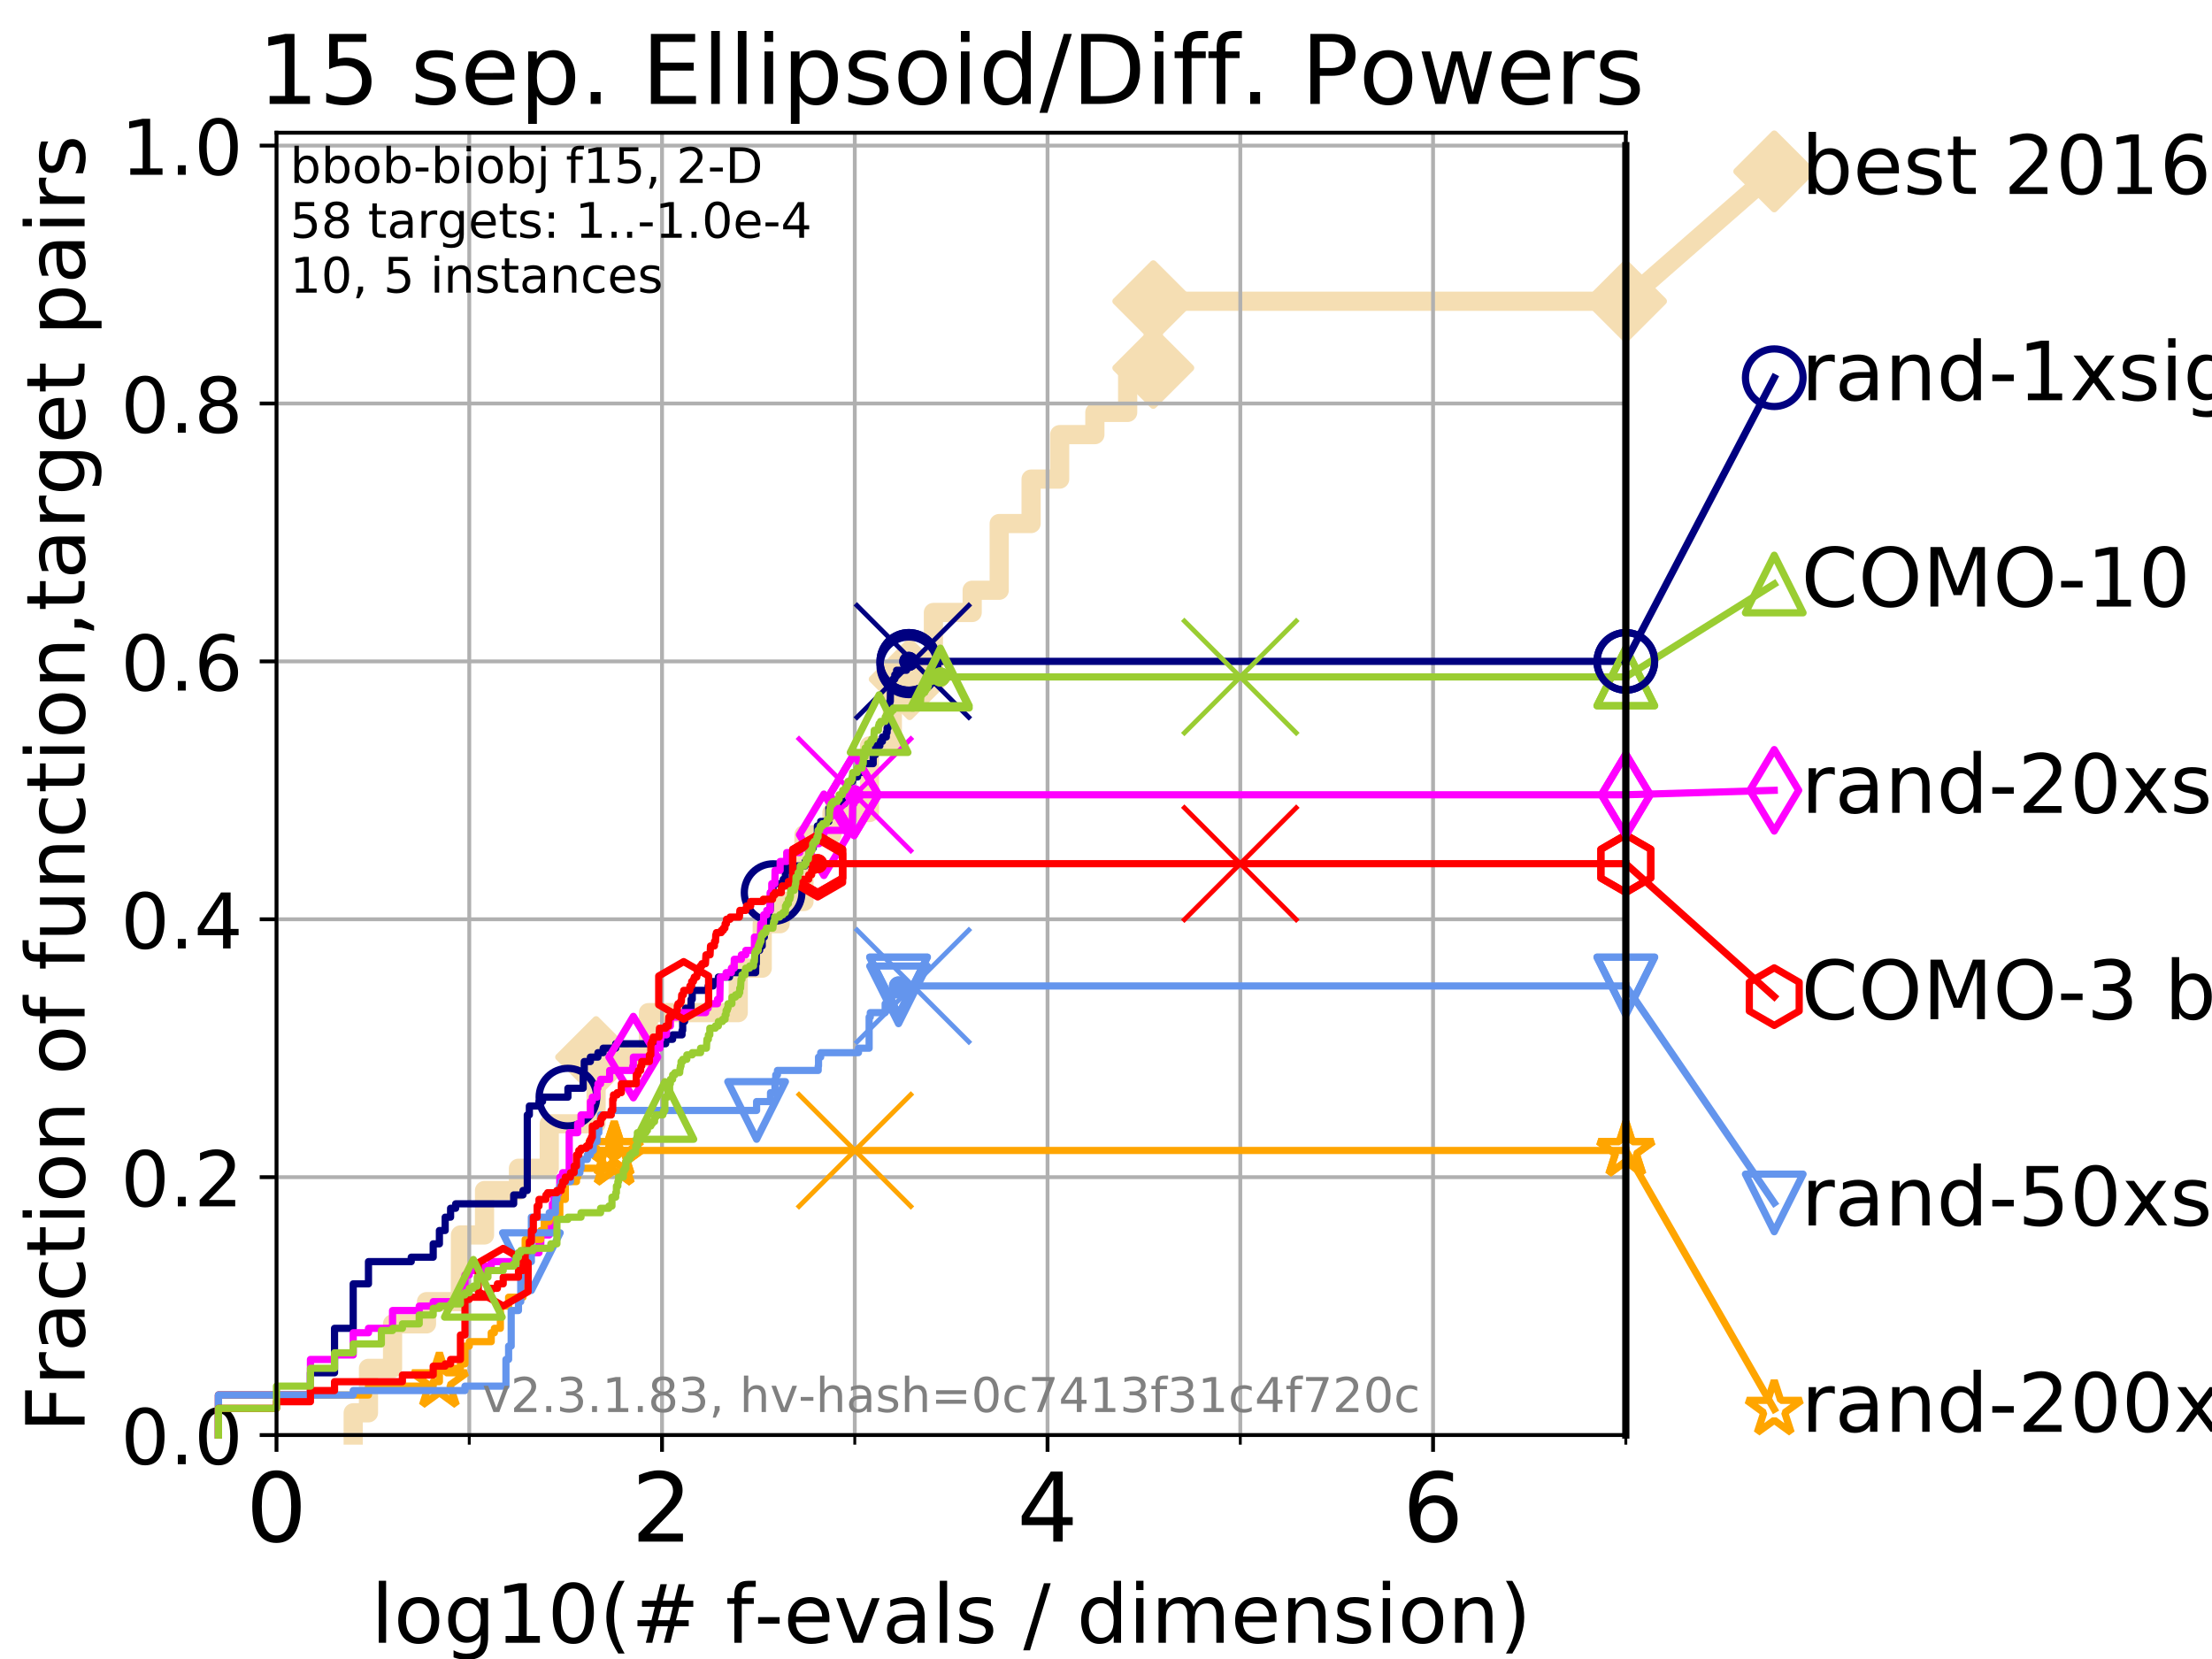 <?xml version="1.0" encoding="utf-8" standalone="no"?>
<!DOCTYPE svg PUBLIC "-//W3C//DTD SVG 1.1//EN"
  "http://www.w3.org/Graphics/SVG/1.1/DTD/svg11.dtd">
<!-- Created with matplotlib (https://matplotlib.org/) -->
<svg height="345.6pt" version="1.1" viewBox="0 0 460.8 345.6" width="460.8pt" xmlns="http://www.w3.org/2000/svg" xmlns:xlink="http://www.w3.org/1999/xlink">
 <defs>
  <style type="text/css">
*{stroke-linecap:butt;stroke-linejoin:round;}
  </style>
 </defs>
 <g id="figure_1">
  <g id="patch_1">
   <path d="M 0 345.6 
L 460.8 345.6 
L 460.8 0 
L 0 0 
z
" style="fill:#ffffff;"/>
  </g>
  <g id="axes_1">
   <g id="patch_2">
    <path d="M 57.6 298.944 
L 338.688 298.944 
L 338.688 27.648 
L 57.6 27.648 
z
" style="fill:#ffffff;"/>
   </g>
   <g id="line2d_1">
    <path d="M 73.579 298.944 
L 73.579 294.313 
L 76.759 294.313 
L 76.759 285.05 
L 81.776 285.05 
L 81.776 275.788 
L 88.847 275.788 
L 88.847 271.157 
L 95.918 271.157 
L 95.918 257.263 
L 100.935 257.263 
L 100.935 248.001 
L 108.006 248.001 
L 108.006 243.37 
L 114.419 243.37 
L 114.419 234.107 
L 124.178 234.107 
L 124.178 220.214 
L 135.077 220.214 
L 135.077 210.951 
L 153.785 210.951 
L 153.785 201.689 
L 158.785 201.689 
L 158.785 192.426 
L 162.517 192.426 
L 162.517 187.795 
L 167.481 187.795 
L 167.481 173.901 
L 173.315 173.901 
L 173.315 169.27 
L 181.137 169.27 
L 181.137 155.377 
L 185.888 155.377 
L 185.888 146.114 
L 189.501 146.114 
L 189.501 141.483 
L 194.446 141.483 
L 194.446 127.589 
L 202.523 127.589 
L 202.523 122.958 
L 208.154 122.958 
L 208.154 109.065 
L 214.797 109.065 
L 214.797 99.802 
L 220.746 99.802 
L 220.746 90.54 
L 228.08 90.54 
L 228.08 85.909 
L 234.913 85.909 
L 234.913 76.646 
L 240.252 76.646 
L 240.252 62.753 
L 338.688 62.753 
" style="fill:none;stroke:#f5deb3;stroke-linecap:square;stroke-width:4;"/>
   </g>
   <g id="line2d_2">
    <defs>
     <path d="M 0 7.778 
L 7.778 0 
L 0 -7.778 
L -7.778 0 
z
" id="m9f59d6c1c8" style="stroke:#f5deb3;stroke-linejoin:miter;stroke-width:1.5;"/>
    </defs>
    <g>
     <use style="fill:#f5deb3;stroke:#f5deb3;stroke-linejoin:miter;stroke-width:1.5;" x="124.178" xlink:href="#m9f59d6c1c8" y="220.214"/>
     <use style="fill:#f5deb3;stroke:#f5deb3;stroke-linejoin:miter;stroke-width:1.5;" x="189.501" xlink:href="#m9f59d6c1c8" y="141.483"/>
     <use style="fill:#f5deb3;stroke:#f5deb3;stroke-linejoin:miter;stroke-width:1.5;" x="240.252" xlink:href="#m9f59d6c1c8" y="76.646"/>
     <use style="fill:#f5deb3;stroke:#f5deb3;stroke-linejoin:miter;stroke-width:1.5;" x="240.252" xlink:href="#m9f59d6c1c8" y="62.753"/>
     <use style="fill:#f5deb3;stroke:#f5deb3;stroke-linejoin:miter;stroke-width:1.5;" x="338.688" xlink:href="#m9f59d6c1c8" y="62.753"/>
    </g>
   </g>
   <g id="line2d_3">
    <path style="fill:none;stroke:#f5deb3;stroke-linecap:square;stroke-width:4;"/>
    <g/>
   </g>
   <g id="line2d_4">
    <path d="M 338.688 62.753 
L 369.608 35.706 
" style="fill:none;stroke:#f5deb3;stroke-linecap:square;stroke-width:4;"/>
    <g>
     <use style="fill:#f5deb3;stroke:#f5deb3;stroke-linejoin:miter;stroke-width:1.5;" x="338.688" xlink:href="#m9f59d6c1c8" y="62.753"/>
     <use style="fill:#f5deb3;stroke:#f5deb3;stroke-linejoin:miter;stroke-width:1.5;" x="369.608" xlink:href="#m9f59d6c1c8" y="35.706"/>
    </g>
   </g>
   <g id="matplotlib.axis_1">
    <g id="xtick_1">
     <g id="line2d_5">
      <path clip-path="url(#p16d9dc98f0)" d="M 57.6 298.944 
L 57.6 27.648 
" style="fill:none;stroke:#b0b0b0;stroke-linecap:square;stroke-width:0.8;"/>
     </g>
     <g id="line2d_6">
      <defs>
       <path d="M 0 0 
L 0 3.5 
" id="mb5386cb7f4" style="stroke:#000000;stroke-width:0.8;"/>
      </defs>
      <g>
       <use style="stroke:#000000;stroke-width:0.8;" x="57.6" xlink:href="#mb5386cb7f4" y="298.944"/>
      </g>
     </g>
     <g id="text_1">
      <!-- 0 -->
      <defs>
       <path d="M 31.781 66.406 
Q 24.172 66.406 20.328 58.906 
Q 16.5 51.422 16.5 36.375 
Q 16.5 21.391 20.328 13.891 
Q 24.172 6.391 31.781 6.391 
Q 39.453 6.391 43.281 13.891 
Q 47.125 21.391 47.125 36.375 
Q 47.125 51.422 43.281 58.906 
Q 39.453 66.406 31.781 66.406 
z
M 31.781 74.219 
Q 44.047 74.219 50.516 64.516 
Q 56.984 54.828 56.984 36.375 
Q 56.984 17.969 50.516 8.266 
Q 44.047 -1.422 31.781 -1.422 
Q 19.531 -1.422 13.062 8.266 
Q 6.594 17.969 6.594 36.375 
Q 6.594 54.828 13.062 64.516 
Q 19.531 74.219 31.781 74.219 
z
" id="DejaVuSans-48"/>
      </defs>
      <g transform="translate(51.237 321.141)scale(0.2 -0.2)">
       <use xlink:href="#DejaVuSans-48"/>
      </g>
     </g>
    </g>
    <g id="xtick_2">
     <g id="line2d_7">
      <path clip-path="url(#p16d9dc98f0)" d="M 137.911 298.944 
L 137.911 27.648 
" style="fill:none;stroke:#b0b0b0;stroke-linecap:square;stroke-width:0.8;"/>
     </g>
     <g id="line2d_8">
      <g>
       <use style="stroke:#000000;stroke-width:0.8;" x="137.911" xlink:href="#mb5386cb7f4" y="298.944"/>
      </g>
     </g>
     <g id="text_2">
      <!-- 2 -->
      <defs>
       <path d="M 19.188 8.297 
L 53.609 8.297 
L 53.609 0 
L 7.328 0 
L 7.328 8.297 
Q 12.938 14.109 22.625 23.891 
Q 32.328 33.688 34.812 36.531 
Q 39.547 41.844 41.422 45.531 
Q 43.312 49.219 43.312 52.781 
Q 43.312 58.594 39.234 62.25 
Q 35.156 65.922 28.609 65.922 
Q 23.969 65.922 18.812 64.312 
Q 13.672 62.703 7.812 59.422 
L 7.812 69.391 
Q 13.766 71.781 18.938 73 
Q 24.125 74.219 28.422 74.219 
Q 39.75 74.219 46.484 68.547 
Q 53.219 62.891 53.219 53.422 
Q 53.219 48.922 51.531 44.891 
Q 49.859 40.875 45.406 35.406 
Q 44.188 33.984 37.641 27.219 
Q 31.109 20.453 19.188 8.297 
z
" id="DejaVuSans-50"/>
      </defs>
      <g transform="translate(131.548 321.141)scale(0.2 -0.2)">
       <use xlink:href="#DejaVuSans-50"/>
      </g>
     </g>
    </g>
    <g id="xtick_3">
     <g id="line2d_9">
      <path clip-path="url(#p16d9dc98f0)" d="M 218.222 298.944 
L 218.222 27.648 
" style="fill:none;stroke:#b0b0b0;stroke-linecap:square;stroke-width:0.8;"/>
     </g>
     <g id="line2d_10">
      <g>
       <use style="stroke:#000000;stroke-width:0.8;" x="218.222" xlink:href="#mb5386cb7f4" y="298.944"/>
      </g>
     </g>
     <g id="text_3">
      <!-- 4 -->
      <defs>
       <path d="M 37.797 64.312 
L 12.891 25.391 
L 37.797 25.391 
z
M 35.203 72.906 
L 47.609 72.906 
L 47.609 25.391 
L 58.016 25.391 
L 58.016 17.188 
L 47.609 17.188 
L 47.609 0 
L 37.797 0 
L 37.797 17.188 
L 4.891 17.188 
L 4.891 26.703 
z
" id="DejaVuSans-52"/>
      </defs>
      <g transform="translate(211.859 321.141)scale(0.2 -0.2)">
       <use xlink:href="#DejaVuSans-52"/>
      </g>
     </g>
    </g>
    <g id="xtick_4">
     <g id="line2d_11">
      <path clip-path="url(#p16d9dc98f0)" d="M 298.533 298.944 
L 298.533 27.648 
" style="fill:none;stroke:#b0b0b0;stroke-linecap:square;stroke-width:0.8;"/>
     </g>
     <g id="line2d_12">
      <g>
       <use style="stroke:#000000;stroke-width:0.8;" x="298.533" xlink:href="#mb5386cb7f4" y="298.944"/>
      </g>
     </g>
     <g id="text_4">
      <!-- 6 -->
      <defs>
       <path d="M 33.016 40.375 
Q 26.375 40.375 22.484 35.828 
Q 18.609 31.297 18.609 23.391 
Q 18.609 15.531 22.484 10.953 
Q 26.375 6.391 33.016 6.391 
Q 39.656 6.391 43.531 10.953 
Q 47.406 15.531 47.406 23.391 
Q 47.406 31.297 43.531 35.828 
Q 39.656 40.375 33.016 40.375 
z
M 52.594 71.297 
L 52.594 62.312 
Q 48.875 64.062 45.094 64.984 
Q 41.312 65.922 37.594 65.922 
Q 27.828 65.922 22.672 59.328 
Q 17.531 52.734 16.797 39.406 
Q 19.672 43.656 24.016 45.922 
Q 28.375 48.188 33.594 48.188 
Q 44.578 48.188 50.953 41.516 
Q 57.328 34.859 57.328 23.391 
Q 57.328 12.156 50.688 5.359 
Q 44.047 -1.422 33.016 -1.422 
Q 20.359 -1.422 13.672 8.266 
Q 6.984 17.969 6.984 36.375 
Q 6.984 53.656 15.188 63.938 
Q 23.391 74.219 37.203 74.219 
Q 40.922 74.219 44.703 73.484 
Q 48.484 72.75 52.594 71.297 
z
" id="DejaVuSans-54"/>
      </defs>
      <g transform="translate(292.17 321.141)scale(0.2 -0.2)">
       <use xlink:href="#DejaVuSans-54"/>
      </g>
     </g>
    </g>
    <g id="xtick_5">
     <g id="line2d_13">
      <path clip-path="url(#p16d9dc98f0)" d="M 97.755 298.944 
L 97.755 27.648 
" style="fill:none;stroke:#b0b0b0;stroke-linecap:square;stroke-width:0.8;"/>
     </g>
     <g id="line2d_14">
      <defs>
       <path d="M 0 0 
L 0 2 
" id="m1e7c7b58a6" style="stroke:#000000;stroke-width:0.6;"/>
      </defs>
      <g>
       <use style="stroke:#000000;stroke-width:0.6;" x="97.755" xlink:href="#m1e7c7b58a6" y="298.944"/>
      </g>
     </g>
    </g>
    <g id="xtick_6">
     <g id="line2d_15">
      <path clip-path="url(#p16d9dc98f0)" d="M 178.066 298.944 
L 178.066 27.648 
" style="fill:none;stroke:#b0b0b0;stroke-linecap:square;stroke-width:0.8;"/>
     </g>
     <g id="line2d_16">
      <g>
       <use style="stroke:#000000;stroke-width:0.6;" x="178.066" xlink:href="#m1e7c7b58a6" y="298.944"/>
      </g>
     </g>
    </g>
    <g id="xtick_7">
     <g id="line2d_17">
      <path clip-path="url(#p16d9dc98f0)" d="M 258.377 298.944 
L 258.377 27.648 
" style="fill:none;stroke:#b0b0b0;stroke-linecap:square;stroke-width:0.8;"/>
     </g>
     <g id="line2d_18">
      <g>
       <use style="stroke:#000000;stroke-width:0.6;" x="258.377" xlink:href="#m1e7c7b58a6" y="298.944"/>
      </g>
     </g>
    </g>
    <g id="xtick_8">
     <g id="line2d_19">
      <path clip-path="url(#p16d9dc98f0)" d="M 338.688 298.944 
L 338.688 27.648 
" style="fill:none;stroke:#b0b0b0;stroke-linecap:square;stroke-width:0.8;"/>
     </g>
     <g id="line2d_20">
      <g>
       <use style="stroke:#000000;stroke-width:0.6;" x="338.688" xlink:href="#m1e7c7b58a6" y="298.944"/>
      </g>
     </g>
    </g>
    <g id="text_5">
     <!-- log10(# f-evals / dimension) -->
     <defs>
      <path d="M 9.422 75.984 
L 18.406 75.984 
L 18.406 0 
L 9.422 0 
z
" id="DejaVuSans-108"/>
      <path d="M 30.609 48.391 
Q 23.391 48.391 19.188 42.75 
Q 14.984 37.109 14.984 27.297 
Q 14.984 17.484 19.156 11.844 
Q 23.344 6.203 30.609 6.203 
Q 37.797 6.203 41.984 11.859 
Q 46.188 17.531 46.188 27.297 
Q 46.188 37.016 41.984 42.703 
Q 37.797 48.391 30.609 48.391 
z
M 30.609 56 
Q 42.328 56 49.016 48.375 
Q 55.719 40.766 55.719 27.297 
Q 55.719 13.875 49.016 6.219 
Q 42.328 -1.422 30.609 -1.422 
Q 18.844 -1.422 12.172 6.219 
Q 5.516 13.875 5.516 27.297 
Q 5.516 40.766 12.172 48.375 
Q 18.844 56 30.609 56 
z
" id="DejaVuSans-111"/>
      <path d="M 45.406 27.984 
Q 45.406 37.75 41.375 43.109 
Q 37.359 48.484 30.078 48.484 
Q 22.859 48.484 18.828 43.109 
Q 14.797 37.75 14.797 27.984 
Q 14.797 18.266 18.828 12.891 
Q 22.859 7.516 30.078 7.516 
Q 37.359 7.516 41.375 12.891 
Q 45.406 18.266 45.406 27.984 
z
M 54.391 6.781 
Q 54.391 -7.172 48.188 -13.984 
Q 42 -20.797 29.203 -20.797 
Q 24.469 -20.797 20.266 -20.094 
Q 16.062 -19.391 12.109 -17.922 
L 12.109 -9.188 
Q 16.062 -11.328 19.922 -12.344 
Q 23.781 -13.375 27.781 -13.375 
Q 36.625 -13.375 41.016 -8.766 
Q 45.406 -4.156 45.406 5.172 
L 45.406 9.625 
Q 42.625 4.781 38.281 2.391 
Q 33.938 0 27.875 0 
Q 17.828 0 11.672 7.656 
Q 5.516 15.328 5.516 27.984 
Q 5.516 40.672 11.672 48.328 
Q 17.828 56 27.875 56 
Q 33.938 56 38.281 53.609 
Q 42.625 51.219 45.406 46.391 
L 45.406 54.688 
L 54.391 54.688 
z
" id="DejaVuSans-103"/>
      <path d="M 12.406 8.297 
L 28.516 8.297 
L 28.516 63.922 
L 10.984 60.406 
L 10.984 69.391 
L 28.422 72.906 
L 38.281 72.906 
L 38.281 8.297 
L 54.391 8.297 
L 54.391 0 
L 12.406 0 
z
" id="DejaVuSans-49"/>
      <path d="M 31 75.875 
Q 24.469 64.656 21.281 53.656 
Q 18.109 42.672 18.109 31.391 
Q 18.109 20.125 21.312 9.062 
Q 24.516 -2 31 -13.188 
L 23.188 -13.188 
Q 15.875 -1.703 12.234 9.375 
Q 8.594 20.453 8.594 31.391 
Q 8.594 42.281 12.203 53.312 
Q 15.828 64.359 23.188 75.875 
z
" id="DejaVuSans-40"/>
      <path d="M 51.125 44 
L 36.922 44 
L 32.812 27.688 
L 47.125 27.688 
z
M 43.797 71.781 
L 38.719 51.516 
L 52.984 51.516 
L 58.109 71.781 
L 65.922 71.781 
L 60.891 51.516 
L 76.125 51.516 
L 76.125 44 
L 58.984 44 
L 54.984 27.688 
L 70.516 27.688 
L 70.516 20.219 
L 53.078 20.219 
L 48 0 
L 40.188 0 
L 45.219 20.219 
L 30.906 20.219 
L 25.875 0 
L 18.016 0 
L 23.094 20.219 
L 7.719 20.219 
L 7.719 27.688 
L 24.906 27.688 
L 29 44 
L 13.281 44 
L 13.281 51.516 
L 30.906 51.516 
L 35.891 71.781 
z
" id="DejaVuSans-35"/>
      <path id="DejaVuSans-32"/>
      <path d="M 37.109 75.984 
L 37.109 68.5 
L 28.516 68.5 
Q 23.688 68.5 21.797 66.547 
Q 19.922 64.594 19.922 59.516 
L 19.922 54.688 
L 34.719 54.688 
L 34.719 47.703 
L 19.922 47.703 
L 19.922 0 
L 10.891 0 
L 10.891 47.703 
L 2.297 47.703 
L 2.297 54.688 
L 10.891 54.688 
L 10.891 58.5 
Q 10.891 67.625 15.141 71.797 
Q 19.391 75.984 28.609 75.984 
z
" id="DejaVuSans-102"/>
      <path d="M 4.891 31.391 
L 31.203 31.391 
L 31.203 23.391 
L 4.891 23.391 
z
" id="DejaVuSans-45"/>
      <path d="M 56.203 29.594 
L 56.203 25.203 
L 14.891 25.203 
Q 15.484 15.922 20.484 11.062 
Q 25.484 6.203 34.422 6.203 
Q 39.594 6.203 44.453 7.469 
Q 49.312 8.734 54.109 11.281 
L 54.109 2.781 
Q 49.266 0.734 44.188 -0.344 
Q 39.109 -1.422 33.891 -1.422 
Q 20.797 -1.422 13.156 6.188 
Q 5.516 13.812 5.516 26.812 
Q 5.516 40.234 12.766 48.109 
Q 20.016 56 32.328 56 
Q 43.359 56 49.781 48.891 
Q 56.203 41.797 56.203 29.594 
z
M 47.219 32.234 
Q 47.125 39.594 43.094 43.984 
Q 39.062 48.391 32.422 48.391 
Q 24.906 48.391 20.391 44.141 
Q 15.875 39.891 15.188 32.172 
z
" id="DejaVuSans-101"/>
      <path d="M 2.984 54.688 
L 12.5 54.688 
L 29.594 8.797 
L 46.688 54.688 
L 56.203 54.688 
L 35.688 0 
L 23.484 0 
z
" id="DejaVuSans-118"/>
      <path d="M 34.281 27.484 
Q 23.391 27.484 19.188 25 
Q 14.984 22.516 14.984 16.5 
Q 14.984 11.719 18.141 8.906 
Q 21.297 6.109 26.703 6.109 
Q 34.188 6.109 38.703 11.406 
Q 43.219 16.703 43.219 25.484 
L 43.219 27.484 
z
M 52.203 31.203 
L 52.203 0 
L 43.219 0 
L 43.219 8.297 
Q 40.141 3.328 35.547 0.953 
Q 30.953 -1.422 24.312 -1.422 
Q 15.922 -1.422 10.953 3.297 
Q 6 8.016 6 15.922 
Q 6 25.141 12.172 29.828 
Q 18.359 34.516 30.609 34.516 
L 43.219 34.516 
L 43.219 35.406 
Q 43.219 41.609 39.141 45 
Q 35.062 48.391 27.688 48.391 
Q 23 48.391 18.547 47.266 
Q 14.109 46.141 10.016 43.891 
L 10.016 52.203 
Q 14.938 54.109 19.578 55.047 
Q 24.219 56 28.609 56 
Q 40.484 56 46.344 49.844 
Q 52.203 43.703 52.203 31.203 
z
" id="DejaVuSans-97"/>
      <path d="M 44.281 53.078 
L 44.281 44.578 
Q 40.484 46.531 36.375 47.5 
Q 32.281 48.484 27.875 48.484 
Q 21.188 48.484 17.844 46.438 
Q 14.5 44.391 14.5 40.281 
Q 14.5 37.156 16.891 35.375 
Q 19.281 33.594 26.516 31.984 
L 29.594 31.297 
Q 39.156 29.25 43.188 25.516 
Q 47.219 21.781 47.219 15.094 
Q 47.219 7.469 41.188 3.016 
Q 35.156 -1.422 24.609 -1.422 
Q 20.219 -1.422 15.453 -0.562 
Q 10.688 0.297 5.422 2 
L 5.422 11.281 
Q 10.406 8.688 15.234 7.391 
Q 20.062 6.109 24.812 6.109 
Q 31.156 6.109 34.562 8.281 
Q 37.984 10.453 37.984 14.406 
Q 37.984 18.062 35.516 20.016 
Q 33.062 21.969 24.703 23.781 
L 21.578 24.516 
Q 13.234 26.266 9.516 29.906 
Q 5.812 33.547 5.812 39.891 
Q 5.812 47.609 11.281 51.797 
Q 16.75 56 26.812 56 
Q 31.781 56 36.172 55.266 
Q 40.578 54.547 44.281 53.078 
z
" id="DejaVuSans-115"/>
      <path d="M 25.391 72.906 
L 33.688 72.906 
L 8.297 -9.281 
L 0 -9.281 
z
" id="DejaVuSans-47"/>
      <path d="M 45.406 46.391 
L 45.406 75.984 
L 54.391 75.984 
L 54.391 0 
L 45.406 0 
L 45.406 8.203 
Q 42.578 3.328 38.25 0.953 
Q 33.938 -1.422 27.875 -1.422 
Q 17.969 -1.422 11.734 6.484 
Q 5.516 14.406 5.516 27.297 
Q 5.516 40.188 11.734 48.094 
Q 17.969 56 27.875 56 
Q 33.938 56 38.25 53.625 
Q 42.578 51.266 45.406 46.391 
z
M 14.797 27.297 
Q 14.797 17.391 18.875 11.75 
Q 22.953 6.109 30.078 6.109 
Q 37.203 6.109 41.297 11.75 
Q 45.406 17.391 45.406 27.297 
Q 45.406 37.203 41.297 42.844 
Q 37.203 48.484 30.078 48.484 
Q 22.953 48.484 18.875 42.844 
Q 14.797 37.203 14.797 27.297 
z
" id="DejaVuSans-100"/>
      <path d="M 9.422 54.688 
L 18.406 54.688 
L 18.406 0 
L 9.422 0 
z
M 9.422 75.984 
L 18.406 75.984 
L 18.406 64.594 
L 9.422 64.594 
z
" id="DejaVuSans-105"/>
      <path d="M 52 44.188 
Q 55.375 50.25 60.062 53.125 
Q 64.75 56 71.094 56 
Q 79.641 56 84.281 50.016 
Q 88.922 44.047 88.922 33.016 
L 88.922 0 
L 79.891 0 
L 79.891 32.719 
Q 79.891 40.578 77.094 44.375 
Q 74.312 48.188 68.609 48.188 
Q 61.625 48.188 57.562 43.547 
Q 53.516 38.922 53.516 30.906 
L 53.516 0 
L 44.484 0 
L 44.484 32.719 
Q 44.484 40.625 41.703 44.406 
Q 38.922 48.188 33.109 48.188 
Q 26.219 48.188 22.156 43.531 
Q 18.109 38.875 18.109 30.906 
L 18.109 0 
L 9.078 0 
L 9.078 54.688 
L 18.109 54.688 
L 18.109 46.188 
Q 21.188 51.219 25.484 53.609 
Q 29.781 56 35.688 56 
Q 41.656 56 45.828 52.969 
Q 50 49.953 52 44.188 
z
" id="DejaVuSans-109"/>
      <path d="M 54.891 33.016 
L 54.891 0 
L 45.906 0 
L 45.906 32.719 
Q 45.906 40.484 42.875 44.328 
Q 39.844 48.188 33.797 48.188 
Q 26.516 48.188 22.312 43.547 
Q 18.109 38.922 18.109 30.906 
L 18.109 0 
L 9.078 0 
L 9.078 54.688 
L 18.109 54.688 
L 18.109 46.188 
Q 21.344 51.125 25.703 53.562 
Q 30.078 56 35.797 56 
Q 45.219 56 50.047 50.172 
Q 54.891 44.344 54.891 33.016 
z
" id="DejaVuSans-110"/>
      <path d="M 8.016 75.875 
L 15.828 75.875 
Q 23.141 64.359 26.781 53.312 
Q 30.422 42.281 30.422 31.391 
Q 30.422 20.453 26.781 9.375 
Q 23.141 -1.703 15.828 -13.188 
L 8.016 -13.188 
Q 14.5 -2 17.703 9.062 
Q 20.906 20.125 20.906 31.391 
Q 20.906 42.672 17.703 53.656 
Q 14.5 64.656 8.016 75.875 
z
" id="DejaVuSans-41"/>
     </defs>
     <g transform="translate(77.303 342.218)scale(0.17 -0.17)">
      <use xlink:href="#DejaVuSans-108"/>
      <use x="27.783" xlink:href="#DejaVuSans-111"/>
      <use x="88.965" xlink:href="#DejaVuSans-103"/>
      <use x="152.441" xlink:href="#DejaVuSans-49"/>
      <use x="216.064" xlink:href="#DejaVuSans-48"/>
      <use x="279.688" xlink:href="#DejaVuSans-40"/>
      <use x="318.701" xlink:href="#DejaVuSans-35"/>
      <use x="402.49" xlink:href="#DejaVuSans-32"/>
      <use x="434.277" xlink:href="#DejaVuSans-102"/>
      <use x="469.404" xlink:href="#DejaVuSans-45"/>
      <use x="505.488" xlink:href="#DejaVuSans-101"/>
      <use x="567.012" xlink:href="#DejaVuSans-118"/>
      <use x="626.191" xlink:href="#DejaVuSans-97"/>
      <use x="687.471" xlink:href="#DejaVuSans-108"/>
      <use x="715.254" xlink:href="#DejaVuSans-115"/>
      <use x="767.354" xlink:href="#DejaVuSans-32"/>
      <use x="799.141" xlink:href="#DejaVuSans-47"/>
      <use x="832.832" xlink:href="#DejaVuSans-32"/>
      <use x="864.619" xlink:href="#DejaVuSans-100"/>
      <use x="928.096" xlink:href="#DejaVuSans-105"/>
      <use x="955.879" xlink:href="#DejaVuSans-109"/>
      <use x="1053.291" xlink:href="#DejaVuSans-101"/>
      <use x="1114.814" xlink:href="#DejaVuSans-110"/>
      <use x="1178.193" xlink:href="#DejaVuSans-115"/>
      <use x="1230.293" xlink:href="#DejaVuSans-105"/>
      <use x="1258.076" xlink:href="#DejaVuSans-111"/>
      <use x="1319.258" xlink:href="#DejaVuSans-110"/>
      <use x="1382.637" xlink:href="#DejaVuSans-41"/>
     </g>
    </g>
   </g>
   <g id="matplotlib.axis_2">
    <g id="ytick_1">
     <g id="line2d_21">
      <path clip-path="url(#p16d9dc98f0)" d="M 57.6 298.944 
L 338.688 298.944 
" style="fill:none;stroke:#b0b0b0;stroke-linecap:square;stroke-width:0.8;"/>
     </g>
     <g id="line2d_22">
      <defs>
       <path d="M 0 0 
L -3.5 0 
" id="me28e2d5452" style="stroke:#000000;stroke-width:0.8;"/>
      </defs>
      <g>
       <use style="stroke:#000000;stroke-width:0.8;" x="57.6" xlink:href="#me28e2d5452" y="298.944"/>
      </g>
     </g>
     <g id="text_6">
      <!-- 0.0 -->
      <defs>
       <path d="M 10.688 12.406 
L 21 12.406 
L 21 0 
L 10.688 0 
z
" id="DejaVuSans-46"/>
      </defs>
      <g transform="translate(25.155 305.023)scale(0.16 -0.16)">
       <use xlink:href="#DejaVuSans-48"/>
       <use x="63.623" xlink:href="#DejaVuSans-46"/>
       <use x="95.41" xlink:href="#DejaVuSans-48"/>
      </g>
     </g>
    </g>
    <g id="ytick_2">
     <g id="line2d_23">
      <path clip-path="url(#p16d9dc98f0)" d="M 57.6 245.222 
L 338.688 245.222 
" style="fill:none;stroke:#b0b0b0;stroke-linecap:square;stroke-width:0.8;"/>
     </g>
     <g id="line2d_24">
      <g>
       <use style="stroke:#000000;stroke-width:0.8;" x="57.6" xlink:href="#me28e2d5452" y="245.222"/>
      </g>
     </g>
     <g id="text_7">
      <!-- 0.2 -->
      <g transform="translate(25.155 251.301)scale(0.16 -0.16)">
       <use xlink:href="#DejaVuSans-48"/>
       <use x="63.623" xlink:href="#DejaVuSans-46"/>
       <use x="95.41" xlink:href="#DejaVuSans-50"/>
      </g>
     </g>
    </g>
    <g id="ytick_3">
     <g id="line2d_25">
      <path clip-path="url(#p16d9dc98f0)" d="M 57.6 191.5 
L 338.688 191.5 
" style="fill:none;stroke:#b0b0b0;stroke-linecap:square;stroke-width:0.8;"/>
     </g>
     <g id="line2d_26">
      <g>
       <use style="stroke:#000000;stroke-width:0.8;" x="57.6" xlink:href="#me28e2d5452" y="191.5"/>
      </g>
     </g>
     <g id="text_8">
      <!-- 0.4 -->
      <g transform="translate(25.155 197.579)scale(0.16 -0.16)">
       <use xlink:href="#DejaVuSans-48"/>
       <use x="63.623" xlink:href="#DejaVuSans-46"/>
       <use x="95.41" xlink:href="#DejaVuSans-52"/>
      </g>
     </g>
    </g>
    <g id="ytick_4">
     <g id="line2d_27">
      <path clip-path="url(#p16d9dc98f0)" d="M 57.6 137.778 
L 338.688 137.778 
" style="fill:none;stroke:#b0b0b0;stroke-linecap:square;stroke-width:0.8;"/>
     </g>
     <g id="line2d_28">
      <g>
       <use style="stroke:#000000;stroke-width:0.8;" x="57.6" xlink:href="#me28e2d5452" y="137.778"/>
      </g>
     </g>
     <g id="text_9">
      <!-- 0.6 -->
      <g transform="translate(25.155 143.857)scale(0.16 -0.16)">
       <use xlink:href="#DejaVuSans-48"/>
       <use x="63.623" xlink:href="#DejaVuSans-46"/>
       <use x="95.41" xlink:href="#DejaVuSans-54"/>
      </g>
     </g>
    </g>
    <g id="ytick_5">
     <g id="line2d_29">
      <path clip-path="url(#p16d9dc98f0)" d="M 57.6 84.056 
L 338.688 84.056 
" style="fill:none;stroke:#b0b0b0;stroke-linecap:square;stroke-width:0.8;"/>
     </g>
     <g id="line2d_30">
      <g>
       <use style="stroke:#000000;stroke-width:0.8;" x="57.6" xlink:href="#me28e2d5452" y="84.056"/>
      </g>
     </g>
     <g id="text_10">
      <!-- 0.8 -->
      <defs>
       <path d="M 31.781 34.625 
Q 24.75 34.625 20.719 30.859 
Q 16.703 27.094 16.703 20.516 
Q 16.703 13.922 20.719 10.156 
Q 24.75 6.391 31.781 6.391 
Q 38.812 6.391 42.859 10.172 
Q 46.922 13.969 46.922 20.516 
Q 46.922 27.094 42.891 30.859 
Q 38.875 34.625 31.781 34.625 
z
M 21.922 38.812 
Q 15.578 40.375 12.031 44.719 
Q 8.5 49.078 8.5 55.328 
Q 8.5 64.062 14.719 69.141 
Q 20.953 74.219 31.781 74.219 
Q 42.672 74.219 48.875 69.141 
Q 55.078 64.062 55.078 55.328 
Q 55.078 49.078 51.531 44.719 
Q 48 40.375 41.703 38.812 
Q 48.828 37.156 52.797 32.312 
Q 56.781 27.484 56.781 20.516 
Q 56.781 9.906 50.312 4.234 
Q 43.844 -1.422 31.781 -1.422 
Q 19.734 -1.422 13.25 4.234 
Q 6.781 9.906 6.781 20.516 
Q 6.781 27.484 10.781 32.312 
Q 14.797 37.156 21.922 38.812 
z
M 18.312 54.391 
Q 18.312 48.734 21.844 45.562 
Q 25.391 42.391 31.781 42.391 
Q 38.141 42.391 41.719 45.562 
Q 45.312 48.734 45.312 54.391 
Q 45.312 60.062 41.719 63.234 
Q 38.141 66.406 31.781 66.406 
Q 25.391 66.406 21.844 63.234 
Q 18.312 60.062 18.312 54.391 
z
" id="DejaVuSans-56"/>
      </defs>
      <g transform="translate(25.155 90.135)scale(0.16 -0.16)">
       <use xlink:href="#DejaVuSans-48"/>
       <use x="63.623" xlink:href="#DejaVuSans-46"/>
       <use x="95.41" xlink:href="#DejaVuSans-56"/>
      </g>
     </g>
    </g>
    <g id="ytick_6">
     <g id="line2d_31">
      <path clip-path="url(#p16d9dc98f0)" d="M 57.6 30.334 
L 338.688 30.334 
" style="fill:none;stroke:#b0b0b0;stroke-linecap:square;stroke-width:0.8;"/>
     </g>
     <g id="line2d_32">
      <g>
       <use style="stroke:#000000;stroke-width:0.8;" x="57.6" xlink:href="#me28e2d5452" y="30.334"/>
      </g>
     </g>
     <g id="text_11">
      <!-- 1.0 -->
      <g transform="translate(25.155 36.413)scale(0.16 -0.16)">
       <use xlink:href="#DejaVuSans-49"/>
       <use x="63.623" xlink:href="#DejaVuSans-46"/>
       <use x="95.41" xlink:href="#DejaVuSans-48"/>
      </g>
     </g>
    </g>
    <g id="text_12">
     <!-- Fraction of function,target pairs -->
     <defs>
      <path d="M 9.812 72.906 
L 51.703 72.906 
L 51.703 64.594 
L 19.672 64.594 
L 19.672 43.109 
L 48.578 43.109 
L 48.578 34.812 
L 19.672 34.812 
L 19.672 0 
L 9.812 0 
z
" id="DejaVuSans-70"/>
      <path d="M 41.109 46.297 
Q 39.594 47.172 37.812 47.578 
Q 36.031 48 33.891 48 
Q 26.266 48 22.188 43.047 
Q 18.109 38.094 18.109 28.812 
L 18.109 0 
L 9.078 0 
L 9.078 54.688 
L 18.109 54.688 
L 18.109 46.188 
Q 20.953 51.172 25.484 53.578 
Q 30.031 56 36.531 56 
Q 37.453 56 38.578 55.875 
Q 39.703 55.766 41.062 55.516 
z
" id="DejaVuSans-114"/>
      <path d="M 48.781 52.594 
L 48.781 44.188 
Q 44.969 46.297 41.141 47.344 
Q 37.312 48.391 33.406 48.391 
Q 24.656 48.391 19.812 42.844 
Q 14.984 37.312 14.984 27.297 
Q 14.984 17.281 19.812 11.734 
Q 24.656 6.203 33.406 6.203 
Q 37.312 6.203 41.141 7.25 
Q 44.969 8.297 48.781 10.406 
L 48.781 2.094 
Q 45.016 0.344 40.984 -0.531 
Q 36.969 -1.422 32.422 -1.422 
Q 20.062 -1.422 12.781 6.344 
Q 5.516 14.109 5.516 27.297 
Q 5.516 40.672 12.859 48.328 
Q 20.219 56 33.016 56 
Q 37.156 56 41.109 55.141 
Q 45.062 54.297 48.781 52.594 
z
" id="DejaVuSans-99"/>
      <path d="M 18.312 70.219 
L 18.312 54.688 
L 36.812 54.688 
L 36.812 47.703 
L 18.312 47.703 
L 18.312 18.016 
Q 18.312 11.328 20.141 9.422 
Q 21.969 7.516 27.594 7.516 
L 36.812 7.516 
L 36.812 0 
L 27.594 0 
Q 17.188 0 13.234 3.875 
Q 9.281 7.766 9.281 18.016 
L 9.281 47.703 
L 2.688 47.703 
L 2.688 54.688 
L 9.281 54.688 
L 9.281 70.219 
z
" id="DejaVuSans-116"/>
      <path d="M 8.5 21.578 
L 8.5 54.688 
L 17.484 54.688 
L 17.484 21.922 
Q 17.484 14.156 20.5 10.266 
Q 23.531 6.391 29.594 6.391 
Q 36.859 6.391 41.078 11.031 
Q 45.312 15.672 45.312 23.688 
L 45.312 54.688 
L 54.297 54.688 
L 54.297 0 
L 45.312 0 
L 45.312 8.406 
Q 42.047 3.422 37.719 1 
Q 33.406 -1.422 27.688 -1.422 
Q 18.266 -1.422 13.375 4.438 
Q 8.5 10.297 8.5 21.578 
z
M 31.109 56 
z
" id="DejaVuSans-117"/>
      <path d="M 11.719 12.406 
L 22.016 12.406 
L 22.016 4 
L 14.016 -11.625 
L 7.719 -11.625 
L 11.719 4 
z
" id="DejaVuSans-44"/>
      <path d="M 18.109 8.203 
L 18.109 -20.797 
L 9.078 -20.797 
L 9.078 54.688 
L 18.109 54.688 
L 18.109 46.391 
Q 20.953 51.266 25.266 53.625 
Q 29.594 56 35.594 56 
Q 45.562 56 51.781 48.094 
Q 58.016 40.188 58.016 27.297 
Q 58.016 14.406 51.781 6.484 
Q 45.562 -1.422 35.594 -1.422 
Q 29.594 -1.422 25.266 0.953 
Q 20.953 3.328 18.109 8.203 
z
M 48.688 27.297 
Q 48.688 37.203 44.609 42.844 
Q 40.531 48.484 33.406 48.484 
Q 26.266 48.484 22.188 42.844 
Q 18.109 37.203 18.109 27.297 
Q 18.109 17.391 22.188 11.75 
Q 26.266 6.109 33.406 6.109 
Q 40.531 6.109 44.609 11.75 
Q 48.688 17.391 48.688 27.297 
z
" id="DejaVuSans-112"/>
     </defs>
     <g transform="translate(17.62 298.435)rotate(-90)scale(0.17 -0.17)">
      <use xlink:href="#DejaVuSans-70"/>
      <use x="57.41" xlink:href="#DejaVuSans-114"/>
      <use x="98.523" xlink:href="#DejaVuSans-97"/>
      <use x="159.803" xlink:href="#DejaVuSans-99"/>
      <use x="214.783" xlink:href="#DejaVuSans-116"/>
      <use x="253.992" xlink:href="#DejaVuSans-105"/>
      <use x="281.775" xlink:href="#DejaVuSans-111"/>
      <use x="342.957" xlink:href="#DejaVuSans-110"/>
      <use x="406.336" xlink:href="#DejaVuSans-32"/>
      <use x="438.123" xlink:href="#DejaVuSans-111"/>
      <use x="499.305" xlink:href="#DejaVuSans-102"/>
      <use x="534.51" xlink:href="#DejaVuSans-32"/>
      <use x="566.297" xlink:href="#DejaVuSans-102"/>
      <use x="601.502" xlink:href="#DejaVuSans-117"/>
      <use x="664.881" xlink:href="#DejaVuSans-110"/>
      <use x="728.26" xlink:href="#DejaVuSans-99"/>
      <use x="783.24" xlink:href="#DejaVuSans-116"/>
      <use x="822.449" xlink:href="#DejaVuSans-105"/>
      <use x="850.232" xlink:href="#DejaVuSans-111"/>
      <use x="911.414" xlink:href="#DejaVuSans-110"/>
      <use x="974.793" xlink:href="#DejaVuSans-44"/>
      <use x="1006.58" xlink:href="#DejaVuSans-116"/>
      <use x="1045.789" xlink:href="#DejaVuSans-97"/>
      <use x="1107.068" xlink:href="#DejaVuSans-114"/>
      <use x="1148.166" xlink:href="#DejaVuSans-103"/>
      <use x="1211.643" xlink:href="#DejaVuSans-101"/>
      <use x="1273.166" xlink:href="#DejaVuSans-116"/>
      <use x="1312.375" xlink:href="#DejaVuSans-32"/>
      <use x="1344.162" xlink:href="#DejaVuSans-112"/>
      <use x="1407.639" xlink:href="#DejaVuSans-97"/>
      <use x="1468.918" xlink:href="#DejaVuSans-105"/>
      <use x="1496.701" xlink:href="#DejaVuSans-114"/>
      <use x="1537.814" xlink:href="#DejaVuSans-115"/>
     </g>
    </g>
   </g>
   <g id="line2d_33">
    <defs>
     <path d="M 0 1.5 
C 0.398 1.5 0.779 1.342 1.061 1.061 
C 1.342 0.779 1.5 0.398 1.5 0 
C 1.5 -0.398 1.342 -0.779 1.061 -1.061 
C 0.779 -1.342 0.398 -1.5 0 -1.5 
C -0.398 -1.5 -0.779 -1.342 -1.061 -1.061 
C -1.342 -0.779 -1.5 -0.398 -1.5 0 
C -1.5 0.398 -1.342 0.779 -1.061 1.061 
C -0.779 1.342 -0.398 1.5 0 1.5 
z
" id="md20de41d67" style="stroke:#f5deb3;"/>
    </defs>
    <g>
     <use style="fill:#f5deb3;stroke:#f5deb3;" x="240.252" xlink:href="#md20de41d67" y="62.753"/>
     <use style="fill:#f5deb3;stroke:#f5deb3;" x="240.252" xlink:href="#md20de41d67" y="62.753"/>
    </g>
   </g>
   <g id="line2d_34">
    <defs>
     <path d="M 0 1.5 
C 0.398 1.5 0.779 1.342 1.061 1.061 
C 1.342 0.779 1.5 0.398 1.5 0 
C 1.5 -0.398 1.342 -0.779 1.061 -1.061 
C 0.779 -1.342 0.398 -1.5 0 -1.5 
C -0.398 -1.5 -0.779 -1.342 -1.061 -1.061 
C -1.342 -0.779 -1.5 -0.398 -1.5 0 
C -1.5 0.398 -1.342 0.779 -1.061 1.061 
C -0.779 1.342 -0.398 1.5 0 1.5 
z
" id="m3b1b06c361" style="stroke:#000080;"/>
    </defs>
    <g>
     <use style="fill:#000080;stroke:#000080;" x="189.328" xlink:href="#m3b1b06c361" y="137.778"/>
     <use style="fill:#000080;stroke:#000080;" x="189.328" xlink:href="#m3b1b06c361" y="137.778"/>
    </g>
   </g>
   <g id="line2d_35">
    <path d="M 45.512 298.944 
L 45.512 290.608 
L 64.671 290.608 
L 64.671 285.977 
L 69.688 285.977 
L 69.688 276.714 
L 73.579 276.714 
L 73.579 267.452 
L 76.759 267.452 
L 76.759 262.821 
L 85.667 262.821 
L 85.667 261.894 
L 90.243 261.894 
L 90.243 259.116 
L 91.535 259.116 
L 91.535 256.337 
L 92.738 256.337 
L 92.738 253.558 
L 93.864 253.558 
L 93.864 251.706 
L 94.921 251.706 
L 94.921 250.779 
L 107.009 250.779 
L 107.009 248.927 
L 108.949 248.927 
L 108.949 248.001 
L 109.843 248.001 
L 109.843 232.255 
L 110.274 232.255 
L 110.274 230.402 
L 112.281 230.402 
L 112.281 229.476 
L 113.023 229.476 
L 113.023 228.55 
L 118.31 228.55 
L 118.31 226.697 
L 121.49 226.697 
L 121.49 222.992 
L 121.712 222.992 
L 121.712 221.14 
L 122.989 221.14 
L 122.989 220.214 
L 124.557 220.214 
L 124.557 219.287 
L 125.648 219.287 
L 125.648 218.361 
L 128.26 218.361 
L 128.26 217.435 
L 138.678 217.435 
L 138.678 216.509 
L 140.119 216.509 
L 140.119 215.582 
L 142.079 215.582 
L 142.079 214.656 
L 142.216 214.656 
L 142.216 212.804 
L 142.62 212.804 
L 142.62 211.877 
L 142.818 211.877 
L 142.818 210.025 
L 143.965 210.025 
L 143.965 208.172 
L 144.209 208.172 
L 144.209 206.32 
L 147.52 206.32 
L 147.52 205.394 
L 148.545 205.394 
L 148.545 204.467 
L 149.647 204.467 
L 149.647 203.541 
L 151.975 203.541 
L 151.975 202.615 
L 157.415 202.615 
L 157.444 200.762 
L 157.557 200.762 
L 157.557 197.984 
L 158.25 197.984 
L 158.25 197.057 
L 158.785 197.057 
L 158.785 195.205 
L 159.227 195.205 
L 159.227 194.279 
L 159.431 194.279 
L 159.431 193.353 
L 159.583 193.353 
L 159.583 192.426 
L 160.03 192.426 
L 160.03 190.574 
L 160.152 190.574 
L 160.152 189.648 
L 160.442 189.648 
L 160.538 185.943 
L 161.054 185.943 
L 161.054 184.09 
L 163.165 184.09 
L 163.165 183.164 
L 163.61 183.164 
L 163.61 181.311 
L 165.266 181.311 
L 165.266 180.385 
L 167.72 180.385 
L 167.72 179.459 
L 168.37 179.459 
L 168.37 178.533 
L 168.506 178.533 
L 168.506 176.68 
L 169.418 176.68 
L 169.489 174.828 
L 170.105 174.828 
L 170.105 173.901 
L 170.27 173.901 
L 170.27 172.049 
L 170.952 172.049 
L 170.952 171.123 
L 172.673 171.123 
L 172.673 168.344 
L 174.391 168.344 
L 174.391 167.418 
L 175.965 167.418 
L 175.965 165.565 
L 176.801 165.565 
L 176.801 163.713 
L 176.978 163.713 
L 176.978 162.787 
L 177.589 162.787 
L 177.589 161.86 
L 178.641 161.86 
L 178.641 160.934 
L 179.376 160.934 
L 179.376 160.008 
L 179.537 160.008 
L 179.537 159.082 
L 181.902 159.082 
L 181.902 157.229 
L 182.385 157.229 
L 182.385 155.377 
L 183.293 155.377 
L 183.293 154.45 
L 183.834 154.45 
L 183.834 153.524 
L 184.636 153.524 
L 184.636 152.598 
L 184.803 152.598 
L 184.803 151.672 
L 184.991 151.672 
L 185.067 147.04 
L 185.334 147.04 
L 185.334 146.114 
L 185.466 146.114 
L 185.505 142.409 
L 185.999 142.409 
L 185.999 141.483 
L 186.399 141.483 
L 186.399 140.557 
L 186.778 140.557 
L 186.778 139.631 
L 188.851 139.631 
L 188.851 138.704 
L 189.328 138.704 
L 189.328 137.778 
L 338.688 137.778 
L 338.688 137.778 
" style="fill:none;stroke:#000080;stroke-linecap:square;stroke-width:1.5;"/>
   </g>
   <g id="line2d_36">
    <defs>
     <path d="M 0 6 
C 1.591 6 3.117 5.368 4.243 4.243 
C 5.368 3.117 6 1.591 6 0 
C 6 -1.591 5.368 -3.117 4.243 -4.243 
C 3.117 -5.368 1.591 -6 0 -6 
C -1.591 -6 -3.117 -5.368 -4.243 -4.243 
C -5.368 -3.117 -6 -1.591 -6 0 
C -6 1.591 -5.368 3.117 -4.243 4.243 
C -3.117 5.368 -1.591 6 0 6 
z
" id="m06a025cca7" style="stroke:#000080;stroke-width:1.5;"/>
    </defs>
    <g>
     <use style="fill-opacity:0;stroke:#000080;stroke-width:1.5;" x="118.31" xlink:href="#m06a025cca7" y="228.55"/>
     <use style="fill-opacity:0;stroke:#000080;stroke-width:1.5;" x="161.054" xlink:href="#m06a025cca7" y="185.943"/>
     <use style="fill-opacity:0;stroke:#000080;stroke-width:1.5;" x="189.328" xlink:href="#m06a025cca7" y="138.704"/>
     <use style="fill-opacity:0;stroke:#000080;stroke-width:1.5;" x="189.328" xlink:href="#m06a025cca7" y="137.778"/>
     <use style="fill-opacity:0;stroke:#000080;stroke-width:1.5;" x="189.328" xlink:href="#m06a025cca7" y="137.778"/>
     <use style="fill-opacity:0;stroke:#000080;stroke-width:1.5;" x="338.688" xlink:href="#m06a025cca7" y="137.778"/>
    </g>
   </g>
   <g id="line2d_37">
    <path style="fill:none;stroke:#000080;stroke-linecap:square;stroke-width:1.5;"/>
    <g/>
   </g>
   <g id="line2d_38">
    <path clip-path="url(#p16d9dc98f0)" d="M 190.167 137.778 
" style="fill:none;stroke:#000080;stroke-linecap:square;stroke-width:1.5;"/>
    <defs>
     <path d="M -12 12 
L 12 -12 
M -12 -12 
L 12 12 
" id="me1ab6ed970" style="stroke:#000080;"/>
    </defs>
    <g clip-path="url(#p16d9dc98f0)">
     <use style="fill:#000080;stroke:#000080;" x="190.167" xlink:href="#me1ab6ed970" y="137.778"/>
    </g>
   </g>
   <g id="line2d_39">
    <defs>
     <path d="M 0 1.5 
C 0.398 1.5 0.779 1.342 1.061 1.061 
C 1.342 0.779 1.5 0.398 1.5 0 
C 1.5 -0.398 1.342 -0.779 1.061 -1.061 
C 0.779 -1.342 0.398 -1.5 0 -1.5 
C -0.398 -1.5 -0.779 -1.342 -1.061 -1.061 
C -1.342 -0.779 -1.5 -0.398 -1.5 0 
C -1.5 0.398 -1.342 0.779 -1.061 1.061 
C -0.779 1.342 -0.398 1.5 0 1.5 
z
" id="m4c2cb29360" style="stroke:#ff00ff;"/>
    </defs>
    <g>
     <use style="fill:#ff00ff;stroke:#ff00ff;" x="177.926" xlink:href="#m4c2cb29360" y="165.565"/>
     <use style="fill:#ff00ff;stroke:#ff00ff;" x="177.926" xlink:href="#m4c2cb29360" y="165.565"/>
    </g>
   </g>
   <g id="line2d_40">
    <path d="M 45.512 298.944 
L 45.512 290.608 
L 64.671 290.608 
L 64.671 283.198 
L 69.688 283.198 
L 69.688 282.272 
L 73.579 282.272 
L 73.579 277.64 
L 76.759 277.64 
L 76.759 276.714 
L 81.776 276.714 
L 81.776 273.009 
L 87.33 273.009 
L 87.33 272.083 
L 90.243 272.083 
L 90.243 271.157 
L 95.918 271.157 
L 95.918 269.304 
L 96.861 269.304 
L 96.861 265.599 
L 97.755 265.599 
L 97.755 264.673 
L 100.935 264.673 
L 100.935 263.747 
L 102.331 263.747 
L 102.331 262.821 
L 108.006 262.821 
L 108.006 260.968 
L 112.281 260.968 
L 112.281 259.116 
L 112.656 259.116 
L 112.656 257.263 
L 114.419 257.263 
L 114.419 256.337 
L 114.751 256.337 
L 114.751 254.484 
L 115.077 254.484 
L 115.077 250.779 
L 115.397 250.779 
L 115.397 248.927 
L 116.621 248.927 
L 116.621 245.222 
L 117.203 245.222 
L 117.203 244.296 
L 118.577 244.296 
L 118.577 235.96 
L 120.335 235.96 
L 120.335 234.107 
L 121.037 234.107 
L 121.037 232.255 
L 122.989 232.255 
L 122.989 229.476 
L 123.394 229.476 
L 123.394 228.55 
L 124.369 228.55 
L 124.369 226.697 
L 124.557 226.697 
L 124.557 225.771 
L 125.111 225.771 
L 125.111 224.845 
L 127.003 224.845 
L 127.003 222.992 
L 131.815 222.992 
L 131.815 222.066 
L 131.938 222.066 
L 131.938 220.214 
L 135.682 220.214 
L 135.682 218.361 
L 137.469 218.361 
L 137.469 216.509 
L 137.647 216.509 
L 137.647 215.582 
L 138.845 215.582 
L 138.845 213.73 
L 139.652 213.73 
L 139.652 211.877 
L 141.09 211.877 
L 141.09 210.951 
L 147.01 210.951 
L 147.01 210.025 
L 147.52 210.025 
L 147.52 209.099 
L 149.468 209.099 
L 149.468 208.172 
L 149.955 208.172 
L 150.042 203.541 
L 151.26 203.541 
L 151.26 202.615 
L 152.36 202.615 
L 152.36 201.689 
L 152.959 201.689 
L 152.959 199.836 
L 154.44 199.836 
L 154.44 198.91 
L 155.361 198.91 
L 155.361 197.984 
L 157.157 197.984 
L 157.157 195.205 
L 158.385 195.205 
L 158.493 192.426 
L 159.046 192.426 
L 159.072 190.574 
L 159.733 190.574 
L 159.733 189.648 
L 160.442 189.648 
L 160.442 185.943 
L 160.774 185.943 
L 160.774 184.09 
L 161.42 184.09 
L 161.466 181.311 
L 162.517 181.311 
L 162.517 179.459 
L 163.887 179.459 
L 163.887 177.606 
L 166.595 177.606 
L 166.595 176.68 
L 167.481 176.68 
L 167.481 175.754 
L 170.647 175.754 
L 170.647 174.828 
L 171.583 174.828 
L 171.633 172.975 
L 175.688 172.975 
L 175.688 172.049 
L 177.535 172.049 
L 177.625 167.418 
L 177.926 167.418 
L 177.926 165.565 
L 338.688 165.565 
L 338.688 165.565 
" style="fill:none;stroke:#ff00ff;stroke-linecap:square;stroke-width:1.5;"/>
   </g>
   <g id="line2d_41">
    <defs>
     <path d="M 0 8.485 
L 5.091 0 
L 0 -8.485 
L -5.091 0 
z
" id="mf9c5c55e6e" style="stroke:#ff00ff;stroke-linejoin:miter;stroke-width:1.5;"/>
    </defs>
    <g>
     <use style="fill-opacity:0;stroke:#ff00ff;stroke-linejoin:miter;stroke-width:1.5;" x="131.938" xlink:href="#mf9c5c55e6e" y="220.214"/>
     <use style="fill-opacity:0;stroke:#ff00ff;stroke-linejoin:miter;stroke-width:1.5;" x="171.633" xlink:href="#mf9c5c55e6e" y="173.901"/>
     <use style="fill-opacity:0;stroke:#ff00ff;stroke-linejoin:miter;stroke-width:1.5;" x="177.926" xlink:href="#mf9c5c55e6e" y="165.565"/>
     <use style="fill-opacity:0;stroke:#ff00ff;stroke-linejoin:miter;stroke-width:1.5;" x="177.926" xlink:href="#mf9c5c55e6e" y="165.565"/>
     <use style="fill-opacity:0;stroke:#ff00ff;stroke-linejoin:miter;stroke-width:1.5;" x="177.926" xlink:href="#mf9c5c55e6e" y="165.565"/>
     <use style="fill-opacity:0;stroke:#ff00ff;stroke-linejoin:miter;stroke-width:1.5;" x="338.688" xlink:href="#mf9c5c55e6e" y="165.565"/>
    </g>
   </g>
   <g id="line2d_42">
    <path style="fill:none;stroke:#ff00ff;stroke-linecap:square;stroke-width:1.5;"/>
    <g/>
   </g>
   <g id="line2d_43">
    <path clip-path="url(#p16d9dc98f0)" d="M 178.092 165.565 
" style="fill:none;stroke:#ff00ff;stroke-linecap:square;stroke-width:1.5;"/>
    <defs>
     <path d="M -12 12 
L 12 -12 
M -12 -12 
L 12 12 
" id="me4a52258b7" style="stroke:#ff00ff;"/>
    </defs>
    <g clip-path="url(#p16d9dc98f0)">
     <use style="fill:#ff00ff;stroke:#ff00ff;" x="178.092" xlink:href="#me4a52258b7" y="165.565"/>
    </g>
   </g>
   <g id="line2d_44">
    <defs>
     <path d="M 0 1.5 
C 0.398 1.5 0.779 1.342 1.061 1.061 
C 1.342 0.779 1.5 0.398 1.5 0 
C 1.5 -0.398 1.342 -0.779 1.061 -1.061 
C 0.779 -1.342 0.398 -1.5 0 -1.5 
C -0.398 -1.5 -0.779 -1.342 -1.061 -1.061 
C -1.342 -0.779 -1.5 -0.398 -1.5 0 
C -1.5 0.398 -1.342 0.779 -1.061 1.061 
C -0.779 1.342 -0.398 1.5 0 1.5 
z
" id="m7b8e5421e7" style="stroke:#ffa500;"/>
    </defs>
    <g>
     <use style="fill:#ffa500;stroke:#ffa500;" x="127.954" xlink:href="#m7b8e5421e7" y="239.665"/>
     <use style="fill:#ffa500;stroke:#ffa500;" x="127.954" xlink:href="#m7b8e5421e7" y="239.665"/>
    </g>
   </g>
   <g id="line2d_45">
    <path d="M 45.512 298.944 
L 45.512 290.608 
L 76.759 290.608 
L 76.759 288.755 
L 90.243 288.755 
L 90.243 287.829 
L 91.535 287.829 
L 91.535 285.05 
L 95.918 285.05 
L 95.918 284.124 
L 96.861 284.124 
L 96.861 280.419 
L 97.755 280.419 
L 97.755 279.493 
L 102.331 279.493 
L 102.331 277.64 
L 102.989 277.64 
L 102.989 276.714 
L 104.235 276.714 
L 104.235 272.083 
L 105.952 272.083 
L 105.952 270.231 
L 108.949 270.231 
L 108.949 263.747 
L 109.402 263.747 
L 109.402 258.189 
L 112.656 258.189 
L 112.656 256.337 
L 113.383 256.337 
L 113.383 254.484 
L 114.419 254.484 
L 114.419 253.558 
L 116.621 253.558 
L 116.621 249.853 
L 117.765 249.853 
L 117.765 246.148 
L 120.094 246.148 
L 120.094 245.222 
L 120.335 245.222 
L 120.335 243.37 
L 127.643 243.37 
L 127.643 241.517 
L 127.954 241.517 
L 127.954 239.665 
L 338.688 239.665 
" style="fill:none;stroke:#ffa500;stroke-linecap:square;stroke-width:1.5;"/>
   </g>
   <g id="line2d_46">
    <defs>
     <path d="M 0 -6 
L -1.347 -1.854 
L -5.706 -1.854 
L -2.18 0.708 
L -3.527 4.854 
L -0 2.292 
L 3.527 4.854 
L 2.18 0.708 
L 5.706 -1.854 
L 1.347 -1.854 
z
" id="mf0e2151dee" style="stroke:#ffa500;stroke-linejoin:bevel;stroke-width:1.5;"/>
    </defs>
    <g>
     <use style="fill-opacity:0;stroke:#ffa500;stroke-linejoin:bevel;stroke-width:1.5;" x="91.535" xlink:href="#mf0e2151dee" y="287.829"/>
     <use style="fill-opacity:0;stroke:#ffa500;stroke-linejoin:bevel;stroke-width:1.5;" x="127.954" xlink:href="#mf0e2151dee" y="241.517"/>
     <use style="fill-opacity:0;stroke:#ffa500;stroke-linejoin:bevel;stroke-width:1.5;" x="127.954" xlink:href="#mf0e2151dee" y="241.517"/>
     <use style="fill-opacity:0;stroke:#ffa500;stroke-linejoin:bevel;stroke-width:1.5;" x="127.954" xlink:href="#mf0e2151dee" y="239.665"/>
     <use style="fill-opacity:0;stroke:#ffa500;stroke-linejoin:bevel;stroke-width:1.5;" x="127.954" xlink:href="#mf0e2151dee" y="239.665"/>
     <use style="fill-opacity:0;stroke:#ffa500;stroke-linejoin:bevel;stroke-width:1.5;" x="338.688" xlink:href="#mf0e2151dee" y="239.665"/>
    </g>
   </g>
   <g id="line2d_47">
    <path style="fill:none;stroke:#ffa500;stroke-linecap:square;stroke-width:1.5;"/>
    <g/>
   </g>
   <g id="line2d_48">
    <path clip-path="url(#p16d9dc98f0)" d="M 178.092 239.665 
" style="fill:none;stroke:#ffa500;stroke-linecap:square;stroke-width:1.5;"/>
    <defs>
     <path d="M -12 12 
L 12 -12 
M -12 -12 
L 12 12 
" id="m66bf8161fb" style="stroke:#ffa500;"/>
    </defs>
    <g clip-path="url(#p16d9dc98f0)">
     <use style="fill:#ffa500;stroke:#ffa500;" x="178.092" xlink:href="#m66bf8161fb" y="239.665"/>
    </g>
   </g>
   <g id="line2d_49">
    <defs>
     <path d="M 0 1.5 
C 0.398 1.5 0.779 1.342 1.061 1.061 
C 1.342 0.779 1.5 0.398 1.5 0 
C 1.5 -0.398 1.342 -0.779 1.061 -1.061 
C 0.779 -1.342 0.398 -1.5 0 -1.5 
C -0.398 -1.5 -0.779 -1.342 -1.061 -1.061 
C -1.342 -0.779 -1.5 -0.398 -1.5 0 
C -1.5 0.398 -1.342 0.779 -1.061 1.061 
C -0.779 1.342 -0.398 1.5 0 1.5 
z
" id="m6f61f1c51a" style="stroke:#6495ed;"/>
    </defs>
    <g>
     <use style="fill:#6495ed;stroke:#6495ed;" x="187.181" xlink:href="#m6f61f1c51a" y="205.394"/>
     <use style="fill:#6495ed;stroke:#6495ed;" x="187.181" xlink:href="#m6f61f1c51a" y="205.394"/>
    </g>
   </g>
   <g id="line2d_50">
    <path d="M 45.512 298.944 
L 45.512 290.608 
L 73.579 290.608 
L 73.579 289.682 
L 96.861 289.682 
L 96.861 288.755 
L 105.398 288.755 
L 105.398 283.198 
L 105.952 283.198 
L 105.952 280.419 
L 106.489 280.419 
L 106.489 273.009 
L 108.006 273.009 
L 108.006 271.157 
L 108.484 271.157 
L 108.484 264.673 
L 109.402 264.673 
L 109.402 263.747 
L 109.843 263.747 
L 109.843 262.821 
L 110.694 262.821 
L 110.694 253.558 
L 114.419 253.558 
L 114.419 252.632 
L 115.711 252.632 
L 115.711 249.853 
L 116.02 249.853 
L 116.02 248.001 
L 116.621 248.001 
L 116.621 247.075 
L 116.914 247.075 
L 116.914 246.148 
L 118.839 246.148 
L 118.839 244.296 
L 120.806 244.296 
L 120.806 243.37 
L 121.037 243.37 
L 121.037 241.517 
L 122.362 241.517 
L 122.362 240.591 
L 122.989 240.591 
L 122.989 239.665 
L 123.594 239.665 
L 123.594 237.812 
L 124.369 237.812 
L 124.369 235.96 
L 124.744 235.96 
L 124.744 234.107 
L 125.111 234.107 
L 125.111 232.255 
L 127.326 232.255 
L 127.326 231.328 
L 157.614 231.328 
L 157.614 229.476 
L 160.514 229.476 
L 160.514 227.623 
L 161.443 227.623 
L 161.443 225.771 
L 161.488 225.771 
L 161.488 224.845 
L 161.601 224.845 
L 161.601 223.918 
L 161.956 223.918 
L 161.956 222.992 
L 170.446 222.992 
L 170.446 222.066 
L 170.513 222.066 
L 170.513 220.214 
L 170.965 220.214 
L 170.965 219.287 
L 178.834 219.287 
L 178.834 218.361 
L 181.056 218.361 
L 181.056 211.877 
L 181.297 211.877 
L 181.297 210.951 
L 184.395 210.951 
L 184.395 209.099 
L 185.748 209.099 
L 185.748 207.246 
L 187.181 207.246 
L 187.181 205.394 
L 338.688 205.394 
" style="fill:none;stroke:#6495ed;stroke-linecap:square;stroke-width:1.5;"/>
   </g>
   <g id="line2d_51">
    <defs>
     <path d="M -0 6 
L 6 -6 
L -6 -6 
z
" id="m95dd5144af" style="stroke:#6495ed;stroke-linejoin:miter;stroke-width:1.5;"/>
    </defs>
    <g>
     <use style="fill-opacity:0;stroke:#6495ed;stroke-linejoin:miter;stroke-width:1.5;" x="110.694" xlink:href="#m95dd5144af" y="262.821"/>
     <use style="fill-opacity:0;stroke:#6495ed;stroke-linejoin:miter;stroke-width:1.5;" x="157.614" xlink:href="#m95dd5144af" y="231.328"/>
     <use style="fill-opacity:0;stroke:#6495ed;stroke-linejoin:miter;stroke-width:1.5;" x="187.181" xlink:href="#m95dd5144af" y="207.246"/>
     <use style="fill-opacity:0;stroke:#6495ed;stroke-linejoin:miter;stroke-width:1.5;" x="187.181" xlink:href="#m95dd5144af" y="205.394"/>
     <use style="fill-opacity:0;stroke:#6495ed;stroke-linejoin:miter;stroke-width:1.5;" x="187.181" xlink:href="#m95dd5144af" y="205.394"/>
     <use style="fill-opacity:0;stroke:#6495ed;stroke-linejoin:miter;stroke-width:1.5;" x="338.688" xlink:href="#m95dd5144af" y="205.394"/>
    </g>
   </g>
   <g id="line2d_52">
    <path style="fill:none;stroke:#6495ed;stroke-linecap:square;stroke-width:1.5;"/>
    <g/>
   </g>
   <g id="line2d_53">
    <path clip-path="url(#p16d9dc98f0)" d="M 190.18 205.394 
" style="fill:none;stroke:#6495ed;stroke-linecap:square;stroke-width:1.5;"/>
    <defs>
     <path d="M -12 12 
L 12 -12 
M -12 -12 
L 12 12 
" id="m207353155b" style="stroke:#6495ed;"/>
    </defs>
    <g clip-path="url(#p16d9dc98f0)">
     <use style="fill:#6495ed;stroke:#6495ed;" x="190.18" xlink:href="#m207353155b" y="205.394"/>
    </g>
   </g>
   <g id="line2d_54">
    <defs>
     <path d="M 0 1.5 
C 0.398 1.5 0.779 1.342 1.061 1.061 
C 1.342 0.779 1.5 0.398 1.5 0 
C 1.5 -0.398 1.342 -0.779 1.061 -1.061 
C 0.779 -1.342 0.398 -1.5 0 -1.5 
C -0.398 -1.5 -0.779 -1.342 -1.061 -1.061 
C -1.342 -0.779 -1.5 -0.398 -1.5 0 
C -1.5 0.398 -1.342 0.779 -1.061 1.061 
C -0.779 1.342 -0.398 1.5 0 1.5 
z
" id="m5c13a66ab7" style="stroke:#ff0000;"/>
    </defs>
    <g>
     <use style="fill:#ff0000;stroke:#ff0000;" x="170.338" xlink:href="#m5c13a66ab7" y="179.922"/>
     <use style="fill:#ff0000;stroke:#ff0000;" x="170.338" xlink:href="#m5c13a66ab7" y="179.922"/>
    </g>
   </g>
   <g id="line2d_55">
    <path d="M 45.512 298.944 
L 45.512 293.387 
L 57.6 293.387 
L 57.6 291.997 
L 64.671 291.997 
L 64.671 289.682 
L 69.688 289.682 
L 69.688 287.829 
L 83.83 287.829 
L 83.83 286.44 
L 90.243 286.44 
L 90.243 284.587 
L 92.738 284.587 
L 92.738 284.124 
L 93.864 284.124 
L 93.864 283.198 
L 95.918 283.198 
L 95.918 278.104 
L 96.861 278.104 
L 96.861 270.694 
L 97.755 270.694 
L 97.755 270.231 
L 101.647 270.231 
L 101.647 268.841 
L 102.331 268.841 
L 102.331 268.378 
L 103.623 268.378 
L 103.623 267.452 
L 104.826 267.452 
L 104.826 266.062 
L 108.006 266.062 
L 108.006 264.673 
L 108.949 264.673 
L 108.949 262.357 
L 109.402 262.357 
L 109.402 260.505 
L 110.274 260.505 
L 110.274 258.653 
L 110.694 258.653 
L 110.694 256.337 
L 111.105 256.337 
L 111.105 253.558 
L 111.897 253.558 
L 111.897 251.243 
L 112.281 251.243 
L 112.281 249.853 
L 113.735 249.853 
L 113.735 248.927 
L 114.08 248.927 
L 114.08 248.464 
L 116.02 248.464 
L 116.02 248.001 
L 116.914 248.001 
L 116.914 247.075 
L 117.203 247.075 
L 117.203 246.148 
L 117.765 246.148 
L 117.765 245.222 
L 118.839 245.222 
L 118.839 244.296 
L 119.603 244.296 
L 119.603 242.906 
L 120.094 242.906 
L 120.094 240.591 
L 120.572 240.591 
L 120.572 239.665 
L 121.037 239.665 
L 121.037 239.201 
L 122.148 239.201 
L 122.148 238.738 
L 122.782 238.738 
L 122.782 237.812 
L 122.989 237.812 
L 122.989 237.349 
L 123.193 237.349 
L 123.193 236.886 
L 123.394 236.886 
L 123.394 234.57 
L 124.178 234.57 
L 124.178 234.107 
L 125.111 234.107 
L 125.111 233.181 
L 125.292 233.181 
L 125.292 232.718 
L 125.648 232.718 
L 125.648 232.255 
L 127.326 232.255 
L 127.326 231.328 
L 127.643 231.328 
L 127.643 229.013 
L 127.799 229.013 
L 127.799 228.087 
L 128.561 228.087 
L 128.561 227.623 
L 129.433 227.623 
L 129.433 225.771 
L 132.542 225.771 
L 132.542 223.918 
L 132.894 223.918 
L 132.894 223.455 
L 133.01 223.455 
L 133.01 222.992 
L 133.466 222.992 
L 133.466 222.066 
L 133.689 222.066 
L 133.689 221.14 
L 135.281 221.14 
L 135.281 219.75 
L 135.582 219.75 
L 135.582 217.435 
L 135.78 217.435 
L 135.78 216.972 
L 136.073 216.972 
L 136.073 216.045 
L 137.29 216.045 
L 137.38 214.193 
L 138.678 214.193 
L 138.678 213.73 
L 139.253 213.73 
L 139.334 211.877 
L 139.887 211.877 
L 139.887 211.414 
L 140.723 211.414 
L 140.723 210.951 
L 140.944 210.951 
L 140.944 210.488 
L 141.09 210.488 
L 141.09 209.562 
L 141.235 209.562 
L 141.235 209.099 
L 141.732 209.099 
L 141.732 208.635 
L 141.941 208.635 
L 142.01 207.246 
L 142.352 207.246 
L 142.419 206.32 
L 143.716 206.32 
L 143.716 205.394 
L 144.087 205.394 
L 144.087 204.467 
L 144.451 204.467 
L 144.451 204.004 
L 144.63 204.004 
L 144.63 203.541 
L 145.155 203.541 
L 145.155 203.078 
L 145.27 203.078 
L 145.27 202.152 
L 145.441 202.152 
L 145.441 201.689 
L 145.888 201.689 
L 145.888 201.226 
L 146.216 201.226 
L 146.216 200.762 
L 146.958 200.762 
L 147.062 198.91 
L 147.918 198.91 
L 148.015 197.057 
L 148.827 197.057 
L 148.827 196.131 
L 149.058 196.131 
L 149.104 194.742 
L 149.241 194.742 
L 149.241 194.279 
L 150.258 194.279 
L 150.258 193.816 
L 150.683 193.816 
L 150.683 193.353 
L 151.015 193.353 
L 151.056 192.426 
L 151.341 192.426 
L 151.341 191.5 
L 152.092 191.5 
L 152.092 191.037 
L 154.029 191.037 
L 154.133 189.648 
L 155.393 189.648 
L 155.393 189.184 
L 155.521 189.184 
L 155.521 188.721 
L 156.388 188.721 
L 156.388 187.795 
L 158.994 187.795 
L 158.994 187.332 
L 160.938 187.332 
L 160.938 186.869 
L 161.054 186.869 
L 161.054 186.406 
L 161.443 186.406 
L 161.443 185.943 
L 162.771 185.943 
L 162.771 185.016 
L 162.938 185.016 
L 162.938 184.553 
L 164.218 184.553 
L 164.218 183.627 
L 165.375 183.627 
L 165.375 183.164 
L 168.476 183.164 
L 168.476 182.238 
L 169.085 182.238 
L 169.085 181.311 
L 169.744 181.311 
L 169.744 180.848 
L 170.338 180.848 
L 170.338 179.922 
L 338.688 179.922 
L 338.688 179.922 
" style="fill:none;stroke:#ff0000;stroke-linecap:square;stroke-width:1.5;"/>
   </g>
   <g id="line2d_56">
    <defs>
     <path d="M 0 -6 
L -5.196 -3 
L -5.196 3 
L -0 6 
L 5.196 3 
L 5.196 -3 
z
" id="mc4ac53425b" style="stroke:#ff0000;stroke-linejoin:miter;stroke-width:1.5;"/>
    </defs>
    <g>
     <use style="fill-opacity:0;stroke:#ff0000;stroke-linejoin:miter;stroke-width:1.5;" x="104.826" xlink:href="#mc4ac53425b" y="266.062"/>
     <use style="fill-opacity:0;stroke:#ff0000;stroke-linejoin:miter;stroke-width:1.5;" x="142.419" xlink:href="#mc4ac53425b" y="206.32"/>
     <use style="fill-opacity:0;stroke:#ff0000;stroke-linejoin:miter;stroke-width:1.5;" x="170.338" xlink:href="#mc4ac53425b" y="180.848"/>
     <use style="fill-opacity:0;stroke:#ff0000;stroke-linejoin:miter;stroke-width:1.5;" x="170.338" xlink:href="#mc4ac53425b" y="179.922"/>
     <use style="fill-opacity:0;stroke:#ff0000;stroke-linejoin:miter;stroke-width:1.5;" x="170.338" xlink:href="#mc4ac53425b" y="179.922"/>
     <use style="fill-opacity:0;stroke:#ff0000;stroke-linejoin:miter;stroke-width:1.5;" x="338.688" xlink:href="#mc4ac53425b" y="179.922"/>
    </g>
   </g>
   <g id="line2d_57">
    <path style="fill:none;stroke:#ff0000;stroke-linecap:square;stroke-width:1.5;"/>
    <g/>
   </g>
   <g id="line2d_58">
    <path clip-path="url(#p16d9dc98f0)" d="M 258.377 179.922 
" style="fill:none;stroke:#ff0000;stroke-linecap:square;stroke-width:1.5;"/>
    <defs>
     <path d="M -12 12 
L 12 -12 
M -12 -12 
L 12 12 
" id="m5bdf02cb7d" style="stroke:#ff0000;"/>
    </defs>
    <g clip-path="url(#p16d9dc98f0)">
     <use style="fill:#ff0000;stroke:#ff0000;" x="258.377" xlink:href="#m5bdf02cb7d" y="179.922"/>
    </g>
   </g>
   <g id="line2d_59">
    <defs>
     <path d="M 0 1.5 
C 0.398 1.5 0.779 1.342 1.061 1.061 
C 1.342 0.779 1.5 0.398 1.5 0 
C 1.5 -0.398 1.342 -0.779 1.061 -1.061 
C 0.779 -1.342 0.398 -1.5 0 -1.5 
C -0.398 -1.5 -0.779 -1.342 -1.061 -1.061 
C -1.342 -0.779 -1.5 -0.398 -1.5 0 
C -1.5 0.398 -1.342 0.779 -1.061 1.061 
C -0.779 1.342 -0.398 1.5 0 1.5 
z
" id="me956e8f8b7" style="stroke:#9acd32;"/>
    </defs>
    <g>
     <use style="fill:#9acd32;stroke:#9acd32;" x="195.9" xlink:href="#me956e8f8b7" y="141.02"/>
     <use style="fill:#9acd32;stroke:#9acd32;" x="195.9" xlink:href="#me956e8f8b7" y="141.02"/>
    </g>
   </g>
   <g id="line2d_60">
    <path d="M 45.512 298.944 
L 45.512 293.387 
L 57.6 293.387 
L 57.6 288.755 
L 64.671 288.755 
L 64.671 285.05 
L 69.688 285.05 
L 69.688 281.809 
L 73.579 281.809 
L 73.579 279.956 
L 79.447 279.956 
L 79.447 277.177 
L 81.776 277.177 
L 81.776 276.714 
L 83.83 276.714 
L 83.83 275.788 
L 87.33 275.788 
L 87.33 273.935 
L 90.243 273.935 
L 90.243 272.546 
L 91.535 272.546 
L 91.535 272.083 
L 93.864 272.083 
L 93.864 271.62 
L 95.918 271.62 
L 95.918 269.767 
L 96.861 269.767 
L 96.861 269.304 
L 97.755 269.304 
L 97.755 268.378 
L 98.606 268.378 
L 98.606 267.915 
L 99.418 267.915 
L 99.418 266.062 
L 101.647 266.062 
L 101.647 264.673 
L 104.826 264.673 
L 104.826 263.747 
L 107.009 263.747 
L 107.009 263.284 
L 107.515 263.284 
L 107.515 261.894 
L 108.006 261.894 
L 108.006 260.968 
L 108.484 260.968 
L 108.484 260.505 
L 111.105 260.505 
L 111.105 260.042 
L 114.751 260.042 
L 114.751 259.116 
L 116.02 259.116 
L 116.02 254.021 
L 118.31 254.021 
L 118.31 253.558 
L 121.037 253.558 
L 121.037 252.632 
L 125.111 252.632 
L 125.111 251.706 
L 126.839 251.706 
L 126.839 251.243 
L 127.485 251.243 
L 127.485 249.39 
L 128.26 249.39 
L 128.26 248.464 
L 128.411 248.464 
L 128.411 247.075 
L 128.709 247.075 
L 128.709 246.148 
L 128.856 246.148 
L 128.856 245.222 
L 129.853 245.222 
L 129.853 243.833 
L 130.128 243.833 
L 130.128 243.37 
L 130.398 243.37 
L 130.398 241.98 
L 130.532 241.98 
L 130.532 241.517 
L 131.185 241.517 
L 131.185 240.591 
L 131.691 240.591 
L 131.691 240.128 
L 132.423 240.128 
L 132.423 238.738 
L 132.777 238.738 
L 132.777 235.96 
L 134.556 235.96 
L 134.556 235.496 
L 134.87 235.496 
L 134.87 234.57 
L 135.582 234.57 
L 135.582 234.107 
L 135.879 234.107 
L 135.879 233.644 
L 136.362 233.644 
L 136.362 232.718 
L 136.645 232.718 
L 136.645 232.255 
L 138.084 232.255 
L 138.084 231.792 
L 138.256 231.792 
L 138.256 231.328 
L 138.511 231.328 
L 138.511 228.55 
L 139.091 228.55 
L 139.172 227.16 
L 139.494 227.16 
L 139.494 225.771 
L 139.652 225.771 
L 139.652 224.845 
L 140.119 224.845 
L 140.119 223.918 
L 140.574 223.918 
L 140.574 223.455 
L 141.592 223.455 
L 141.662 222.529 
L 141.732 222.529 
L 141.732 222.066 
L 141.872 222.066 
L 141.872 221.14 
L 142.216 221.14 
L 142.216 220.677 
L 143.08 220.677 
L 143.08 219.75 
L 144.209 219.75 
L 144.209 219.287 
L 145.943 219.287 
L 145.943 218.361 
L 147.165 218.361 
L 147.267 216.509 
L 147.57 216.509 
L 147.57 215.582 
L 147.868 215.582 
L 147.868 214.193 
L 149.012 214.193 
L 149.012 213.73 
L 149.647 213.73 
L 149.647 212.804 
L 150.514 212.804 
L 150.514 212.34 
L 151.056 212.34 
L 151.056 211.414 
L 151.26 211.414 
L 151.26 210.488 
L 151.502 210.488 
L 151.502 210.025 
L 151.661 210.025 
L 151.661 209.099 
L 152.474 209.099 
L 152.474 207.709 
L 153.215 207.709 
L 153.215 207.246 
L 153.89 207.246 
L 153.89 206.783 
L 154.098 206.783 
L 154.098 205.857 
L 154.27 205.857 
L 154.372 204.004 
L 154.574 204.004 
L 154.574 203.078 
L 155.2 203.078 
L 155.2 202.152 
L 155.329 202.152 
L 155.329 201.689 
L 156.145 201.689 
L 156.145 201.226 
L 156.982 201.226 
L 156.982 200.299 
L 157.157 200.299 
L 157.243 198.447 
L 157.472 198.447 
L 157.472 197.984 
L 157.948 197.984 
L 157.948 197.057 
L 158.141 197.057 
L 158.141 196.594 
L 158.304 196.594 
L 158.304 196.131 
L 158.519 196.131 
L 158.626 194.742 
L 158.994 194.742 
L 158.994 194.279 
L 159.532 194.279 
L 159.532 193.816 
L 159.658 193.816 
L 159.658 193.353 
L 161.008 193.353 
L 161.1 192.426 
L 161.169 192.426 
L 161.169 191.963 
L 161.375 191.963 
L 161.375 191.037 
L 162.432 191.037 
L 162.432 190.574 
L 163.082 190.574 
L 163.082 190.111 
L 163.61 190.111 
L 163.63 188.721 
L 163.867 188.721 
L 163.867 188.258 
L 164.238 188.258 
L 164.238 187.332 
L 164.543 187.332 
L 164.543 186.869 
L 164.656 186.869 
L 164.713 185.479 
L 165.447 185.479 
L 165.447 185.016 
L 165.608 185.016 
L 165.715 184.09 
L 165.785 184.09 
L 165.821 182.701 
L 166.272 182.701 
L 166.272 181.775 
L 166.629 181.775 
L 166.696 180.385 
L 167.577 180.385 
L 167.577 179.922 
L 167.908 179.922 
L 167.908 178.996 
L 168.4 178.996 
L 168.476 177.606 
L 168.88 177.606 
L 168.88 177.143 
L 169.172 177.143 
L 169.172 176.68 
L 169.288 176.68 
L 169.288 175.754 
L 169.588 175.754 
L 169.588 175.291 
L 170.078 175.291 
L 170.188 174.365 
L 170.419 174.365 
L 170.419 172.975 
L 170.754 172.975 
L 170.754 172.512 
L 170.899 172.512 
L 170.899 172.049 
L 171.366 172.049 
L 171.366 171.586 
L 172.155 171.586 
L 172.155 171.123 
L 172.35 171.123 
L 172.35 170.66 
L 172.792 170.66 
L 172.803 168.807 
L 172.921 168.807 
L 172.944 167.881 
L 173.165 167.881 
L 173.165 167.418 
L 173.565 167.418 
L 173.565 166.955 
L 174.467 166.955 
L 174.467 166.492 
L 174.806 166.492 
L 174.806 165.565 
L 175.497 165.565 
L 175.547 164.639 
L 176.063 164.639 
L 176.063 164.176 
L 176.364 164.176 
L 176.364 163.713 
L 176.641 163.713 
L 176.641 162.787 
L 177.318 162.787 
L 177.318 162.323 
L 177.544 162.323 
L 177.616 160.934 
L 178.573 160.934 
L 178.573 160.008 
L 179.585 160.008 
L 179.641 159.082 
L 179.823 159.082 
L 179.871 157.692 
L 180.198 157.692 
L 180.221 155.84 
L 180.745 155.84 
L 180.745 154.914 
L 181.333 154.914 
L 181.333 154.45 
L 181.577 154.45 
L 181.577 153.987 
L 182.034 153.987 
L 182.124 152.135 
L 183 152.135 
L 183 151.209 
L 183.138 151.209 
L 183.138 150.745 
L 183.441 150.745 
L 183.441 150.282 
L 184.407 150.282 
L 184.407 149.356 
L 184.654 149.356 
L 184.654 148.893 
L 184.868 148.893 
L 184.868 148.43 
L 185.63 148.43 
L 185.63 147.967 
L 186.071 147.967 
L 186.071 147.504 
L 190.319 147.504 
L 190.319 147.04 
L 191.363 147.04 
L 191.363 146.577 
L 191.741 146.577 
L 191.84 144.725 
L 192.119 144.725 
L 192.119 144.262 
L 192.637 144.262 
L 192.637 143.799 
L 192.903 143.799 
L 192.903 143.336 
L 193.261 143.336 
L 193.261 142.872 
L 193.414 142.872 
L 193.414 141.946 
L 194.167 141.946 
L 194.167 141.483 
L 195.9 141.483 
L 195.9 141.02 
L 338.688 141.02 
L 338.688 141.02 
" style="fill:none;stroke:#9acd32;stroke-linecap:square;stroke-width:1.5;"/>
   </g>
   <g id="line2d_61">
    <defs>
     <path d="M 0 -6 
L -6 6 
L 6 6 
z
" id="m5981b987ee" style="stroke:#9acd32;stroke-linejoin:miter;stroke-width:1.5;"/>
    </defs>
    <g>
     <use style="fill-opacity:0;stroke:#9acd32;stroke-linejoin:miter;stroke-width:1.5;" x="98.606" xlink:href="#m5981b987ee" y="268.378"/>
     <use style="fill-opacity:0;stroke:#9acd32;stroke-linejoin:miter;stroke-width:1.5;" x="138.511" xlink:href="#m5981b987ee" y="231.328"/>
     <use style="fill-opacity:0;stroke:#9acd32;stroke-linejoin:miter;stroke-width:1.5;" x="183.138" xlink:href="#m5981b987ee" y="150.745"/>
     <use style="fill-opacity:0;stroke:#9acd32;stroke-linejoin:miter;stroke-width:1.5;" x="195.9" xlink:href="#m5981b987ee" y="141.483"/>
     <use style="fill-opacity:0;stroke:#9acd32;stroke-linejoin:miter;stroke-width:1.5;" x="195.9" xlink:href="#m5981b987ee" y="141.02"/>
     <use style="fill-opacity:0;stroke:#9acd32;stroke-linejoin:miter;stroke-width:1.5;" x="338.688" xlink:href="#m5981b987ee" y="141.02"/>
    </g>
   </g>
   <g id="line2d_62">
    <path style="fill:none;stroke:#9acd32;stroke-linecap:square;stroke-width:1.5;"/>
    <g/>
   </g>
   <g id="line2d_63">
    <path clip-path="url(#p16d9dc98f0)" d="M 258.377 141.02 
" style="fill:none;stroke:#9acd32;stroke-linecap:square;stroke-width:1.5;"/>
    <defs>
     <path d="M -12 12 
L 12 -12 
M -12 -12 
L 12 12 
" id="m445373e492" style="stroke:#9acd32;"/>
    </defs>
    <g clip-path="url(#p16d9dc98f0)">
     <use style="fill:#9acd32;stroke:#9acd32;" x="258.377" xlink:href="#m445373e492" y="141.02"/>
    </g>
   </g>
   <g id="line2d_64">
    <path d="M 338.688 239.665 
L 369.608 293.572 
" style="fill:none;stroke:#ffa500;stroke-linecap:square;stroke-width:1.5;"/>
    <g>
     <use style="fill-opacity:0;stroke:#ffa500;stroke-linejoin:bevel;stroke-width:1.5;" x="338.688" xlink:href="#mf0e2151dee" y="239.665"/>
     <use style="fill-opacity:0;stroke:#ffa500;stroke-linejoin:bevel;stroke-width:1.5;" x="369.608" xlink:href="#mf0e2151dee" y="293.572"/>
    </g>
   </g>
   <g id="line2d_65">
    <path d="M 338.688 205.394 
L 369.608 250.594 
" style="fill:none;stroke:#6495ed;stroke-linecap:square;stroke-width:1.5;"/>
    <g>
     <use style="fill-opacity:0;stroke:#6495ed;stroke-linejoin:miter;stroke-width:1.5;" x="338.688" xlink:href="#m95dd5144af" y="205.394"/>
     <use style="fill-opacity:0;stroke:#6495ed;stroke-linejoin:miter;stroke-width:1.5;" x="369.608" xlink:href="#m95dd5144af" y="250.594"/>
    </g>
   </g>
   <g id="line2d_66">
    <path d="M 338.688 179.922 
L 369.608 207.617 
" style="fill:none;stroke:#ff0000;stroke-linecap:square;stroke-width:1.5;"/>
    <g>
     <use style="fill-opacity:0;stroke:#ff0000;stroke-linejoin:miter;stroke-width:1.5;" x="338.688" xlink:href="#mc4ac53425b" y="179.922"/>
     <use style="fill-opacity:0;stroke:#ff0000;stroke-linejoin:miter;stroke-width:1.5;" x="369.608" xlink:href="#mc4ac53425b" y="207.617"/>
    </g>
   </g>
   <g id="line2d_67">
    <path d="M 338.688 165.565 
L 369.608 164.639 
" style="fill:none;stroke:#ff00ff;stroke-linecap:square;stroke-width:1.5;"/>
    <g>
     <use style="fill-opacity:0;stroke:#ff00ff;stroke-linejoin:miter;stroke-width:1.5;" x="338.688" xlink:href="#mf9c5c55e6e" y="165.565"/>
     <use style="fill-opacity:0;stroke:#ff00ff;stroke-linejoin:miter;stroke-width:1.5;" x="369.608" xlink:href="#mf9c5c55e6e" y="164.639"/>
    </g>
   </g>
   <g id="line2d_68">
    <path d="M 338.688 141.02 
L 369.608 121.661 
" style="fill:none;stroke:#9acd32;stroke-linecap:square;stroke-width:1.5;"/>
    <g>
     <use style="fill-opacity:0;stroke:#9acd32;stroke-linejoin:miter;stroke-width:1.5;" x="338.688" xlink:href="#m5981b987ee" y="141.02"/>
     <use style="fill-opacity:0;stroke:#9acd32;stroke-linejoin:miter;stroke-width:1.5;" x="369.608" xlink:href="#m5981b987ee" y="121.661"/>
    </g>
   </g>
   <g id="line2d_69">
    <path d="M 338.688 137.778 
L 369.608 78.684 
" style="fill:none;stroke:#000080;stroke-linecap:square;stroke-width:1.5;"/>
    <g>
     <use style="fill-opacity:0;stroke:#000080;stroke-width:1.5;" x="338.688" xlink:href="#m06a025cca7" y="137.778"/>
     <use style="fill-opacity:0;stroke:#000080;stroke-width:1.5;" x="369.608" xlink:href="#m06a025cca7" y="78.684"/>
    </g>
   </g>
   <g id="line2d_70">
    <path d="M 338.688 298.944 
L 338.688 30.334 
" style="fill:none;stroke:#000000;stroke-linecap:square;stroke-width:1.5;"/>
   </g>
   <g id="patch_3">
    <path d="M 57.6 298.944 
L 57.6 27.648 
" style="fill:none;stroke:#000000;stroke-linecap:square;stroke-linejoin:miter;stroke-width:0.8;"/>
   </g>
   <g id="patch_4">
    <path d="M 338.688 298.944 
L 338.688 27.648 
" style="fill:none;stroke:#000000;stroke-linecap:square;stroke-linejoin:miter;stroke-width:0.8;"/>
   </g>
   <g id="patch_5">
    <path d="M 57.6 298.944 
L 338.688 298.944 
" style="fill:none;stroke:#000000;stroke-linecap:square;stroke-linejoin:miter;stroke-width:0.8;"/>
   </g>
   <g id="patch_6">
    <path d="M 57.6 27.648 
L 338.688 27.648 
" style="fill:none;stroke:#000000;stroke-linecap:square;stroke-linejoin:miter;stroke-width:0.8;"/>
   </g>
   <g id="text_13">
    <!-- rand-200xs -->
    <defs>
     <path d="M 54.891 54.688 
L 35.109 28.078 
L 55.906 0 
L 45.312 0 
L 29.391 21.484 
L 13.484 0 
L 2.875 0 
L 24.125 28.609 
L 4.688 54.688 
L 15.281 54.688 
L 29.781 35.203 
L 44.281 54.688 
z
" id="DejaVuSans-120"/>
    </defs>
    <g transform="translate(375.229 298.263)scale(0.17 -0.17)">
     <use xlink:href="#DejaVuSans-114"/>
     <use x="41.113" xlink:href="#DejaVuSans-97"/>
     <use x="102.393" xlink:href="#DejaVuSans-110"/>
     <use x="165.771" xlink:href="#DejaVuSans-100"/>
     <use x="229.248" xlink:href="#DejaVuSans-45"/>
     <use x="265.332" xlink:href="#DejaVuSans-50"/>
     <use x="328.955" xlink:href="#DejaVuSans-48"/>
     <use x="392.578" xlink:href="#DejaVuSans-48"/>
     <use x="456.201" xlink:href="#DejaVuSans-120"/>
     <use x="515.381" xlink:href="#DejaVuSans-115"/>
    </g>
   </g>
   <g id="text_14">
    <!-- rand-50xsi -->
    <defs>
     <path d="M 10.797 72.906 
L 49.516 72.906 
L 49.516 64.594 
L 19.828 64.594 
L 19.828 46.734 
Q 21.969 47.469 24.109 47.828 
Q 26.266 48.188 28.422 48.188 
Q 40.625 48.188 47.75 41.5 
Q 54.891 34.812 54.891 23.391 
Q 54.891 11.625 47.562 5.094 
Q 40.234 -1.422 26.906 -1.422 
Q 22.312 -1.422 17.547 -0.641 
Q 12.797 0.141 7.719 1.703 
L 7.719 11.625 
Q 12.109 9.234 16.797 8.062 
Q 21.484 6.891 26.703 6.891 
Q 35.156 6.891 40.078 11.328 
Q 45.016 15.766 45.016 23.391 
Q 45.016 31 40.078 35.438 
Q 35.156 39.891 26.703 39.891 
Q 22.75 39.891 18.812 39.016 
Q 14.891 38.141 10.797 36.281 
z
" id="DejaVuSans-53"/>
    </defs>
    <g transform="translate(375.229 255.285)scale(0.17 -0.17)">
     <use xlink:href="#DejaVuSans-114"/>
     <use x="41.113" xlink:href="#DejaVuSans-97"/>
     <use x="102.393" xlink:href="#DejaVuSans-110"/>
     <use x="165.771" xlink:href="#DejaVuSans-100"/>
     <use x="229.248" xlink:href="#DejaVuSans-45"/>
     <use x="265.332" xlink:href="#DejaVuSans-53"/>
     <use x="328.955" xlink:href="#DejaVuSans-48"/>
     <use x="392.578" xlink:href="#DejaVuSans-120"/>
     <use x="451.758" xlink:href="#DejaVuSans-115"/>
     <use x="503.857" xlink:href="#DejaVuSans-105"/>
    </g>
   </g>
   <g id="text_15">
    <!-- COMO-3 bio -->
    <defs>
     <path d="M 64.406 67.281 
L 64.406 56.891 
Q 59.422 61.531 53.781 63.812 
Q 48.141 66.109 41.797 66.109 
Q 29.297 66.109 22.656 58.469 
Q 16.016 50.828 16.016 36.375 
Q 16.016 21.969 22.656 14.328 
Q 29.297 6.688 41.797 6.688 
Q 48.141 6.688 53.781 8.984 
Q 59.422 11.281 64.406 15.922 
L 64.406 5.609 
Q 59.234 2.094 53.438 0.328 
Q 47.656 -1.422 41.219 -1.422 
Q 24.656 -1.422 15.125 8.703 
Q 5.609 18.844 5.609 36.375 
Q 5.609 53.953 15.125 64.078 
Q 24.656 74.219 41.219 74.219 
Q 47.75 74.219 53.531 72.484 
Q 59.328 70.75 64.406 67.281 
z
" id="DejaVuSans-67"/>
     <path d="M 39.406 66.219 
Q 28.656 66.219 22.328 58.203 
Q 16.016 50.203 16.016 36.375 
Q 16.016 22.609 22.328 14.594 
Q 28.656 6.594 39.406 6.594 
Q 50.141 6.594 56.422 14.594 
Q 62.703 22.609 62.703 36.375 
Q 62.703 50.203 56.422 58.203 
Q 50.141 66.219 39.406 66.219 
z
M 39.406 74.219 
Q 54.734 74.219 63.906 63.938 
Q 73.094 53.656 73.094 36.375 
Q 73.094 19.141 63.906 8.859 
Q 54.734 -1.422 39.406 -1.422 
Q 24.031 -1.422 14.812 8.828 
Q 5.609 19.094 5.609 36.375 
Q 5.609 53.656 14.812 63.938 
Q 24.031 74.219 39.406 74.219 
z
" id="DejaVuSans-79"/>
     <path d="M 9.812 72.906 
L 24.516 72.906 
L 43.109 23.297 
L 61.812 72.906 
L 76.516 72.906 
L 76.516 0 
L 66.891 0 
L 66.891 64.016 
L 48.094 14.016 
L 38.188 14.016 
L 19.391 64.016 
L 19.391 0 
L 9.812 0 
z
" id="DejaVuSans-77"/>
     <path d="M 40.578 39.312 
Q 47.656 37.797 51.625 33 
Q 55.609 28.219 55.609 21.188 
Q 55.609 10.406 48.188 4.484 
Q 40.766 -1.422 27.094 -1.422 
Q 22.516 -1.422 17.656 -0.516 
Q 12.797 0.391 7.625 2.203 
L 7.625 11.719 
Q 11.719 9.328 16.594 8.109 
Q 21.484 6.891 26.812 6.891 
Q 36.078 6.891 40.938 10.547 
Q 45.797 14.203 45.797 21.188 
Q 45.797 27.641 41.281 31.266 
Q 36.766 34.906 28.719 34.906 
L 20.219 34.906 
L 20.219 43.016 
L 29.109 43.016 
Q 36.375 43.016 40.234 45.922 
Q 44.094 48.828 44.094 54.297 
Q 44.094 59.906 40.109 62.906 
Q 36.141 65.922 28.719 65.922 
Q 24.656 65.922 20.016 65.031 
Q 15.375 64.156 9.812 62.312 
L 9.812 71.094 
Q 15.438 72.656 20.344 73.438 
Q 25.25 74.219 29.594 74.219 
Q 40.828 74.219 47.359 69.109 
Q 53.906 64.016 53.906 55.328 
Q 53.906 49.266 50.438 45.094 
Q 46.969 40.922 40.578 39.312 
z
" id="DejaVuSans-51"/>
     <path d="M 48.688 27.297 
Q 48.688 37.203 44.609 42.844 
Q 40.531 48.484 33.406 48.484 
Q 26.266 48.484 22.188 42.844 
Q 18.109 37.203 18.109 27.297 
Q 18.109 17.391 22.188 11.75 
Q 26.266 6.109 33.406 6.109 
Q 40.531 6.109 44.609 11.75 
Q 48.688 17.391 48.688 27.297 
z
M 18.109 46.391 
Q 20.953 51.266 25.266 53.625 
Q 29.594 56 35.594 56 
Q 45.562 56 51.781 48.094 
Q 58.016 40.188 58.016 27.297 
Q 58.016 14.406 51.781 6.484 
Q 45.562 -1.422 35.594 -1.422 
Q 29.594 -1.422 25.266 0.953 
Q 20.953 3.328 18.109 8.203 
L 18.109 0 
L 9.078 0 
L 9.078 75.984 
L 18.109 75.984 
z
" id="DejaVuSans-98"/>
    </defs>
    <g transform="translate(375.229 212.308)scale(0.17 -0.17)">
     <use xlink:href="#DejaVuSans-67"/>
     <use x="69.824" xlink:href="#DejaVuSans-79"/>
     <use x="148.535" xlink:href="#DejaVuSans-77"/>
     <use x="234.814" xlink:href="#DejaVuSans-79"/>
     <use x="313.557" xlink:href="#DejaVuSans-45"/>
     <use x="349.641" xlink:href="#DejaVuSans-51"/>
     <use x="413.264" xlink:href="#DejaVuSans-32"/>
     <use x="445.051" xlink:href="#DejaVuSans-98"/>
     <use x="508.527" xlink:href="#DejaVuSans-105"/>
     <use x="536.311" xlink:href="#DejaVuSans-111"/>
    </g>
   </g>
   <g id="text_16">
    <!-- rand-20xsi -->
    <g transform="translate(375.229 169.33)scale(0.17 -0.17)">
     <use xlink:href="#DejaVuSans-114"/>
     <use x="41.113" xlink:href="#DejaVuSans-97"/>
     <use x="102.393" xlink:href="#DejaVuSans-110"/>
     <use x="165.771" xlink:href="#DejaVuSans-100"/>
     <use x="229.248" xlink:href="#DejaVuSans-45"/>
     <use x="265.332" xlink:href="#DejaVuSans-50"/>
     <use x="328.955" xlink:href="#DejaVuSans-48"/>
     <use x="392.578" xlink:href="#DejaVuSans-120"/>
     <use x="451.758" xlink:href="#DejaVuSans-115"/>
     <use x="503.857" xlink:href="#DejaVuSans-105"/>
    </g>
   </g>
   <g id="text_17">
    <!-- COMO-10 bi -->
    <g transform="translate(375.229 126.352)scale(0.17 -0.17)">
     <use xlink:href="#DejaVuSans-67"/>
     <use x="69.824" xlink:href="#DejaVuSans-79"/>
     <use x="148.535" xlink:href="#DejaVuSans-77"/>
     <use x="234.814" xlink:href="#DejaVuSans-79"/>
     <use x="313.557" xlink:href="#DejaVuSans-45"/>
     <use x="349.641" xlink:href="#DejaVuSans-49"/>
     <use x="413.264" xlink:href="#DejaVuSans-48"/>
     <use x="476.887" xlink:href="#DejaVuSans-32"/>
     <use x="508.674" xlink:href="#DejaVuSans-98"/>
     <use x="572.15" xlink:href="#DejaVuSans-105"/>
    </g>
   </g>
   <g id="text_18">
    <!-- rand-1xsig -->
    <g transform="translate(375.229 83.375)scale(0.17 -0.17)">
     <use xlink:href="#DejaVuSans-114"/>
     <use x="41.113" xlink:href="#DejaVuSans-97"/>
     <use x="102.393" xlink:href="#DejaVuSans-110"/>
     <use x="165.771" xlink:href="#DejaVuSans-100"/>
     <use x="229.248" xlink:href="#DejaVuSans-45"/>
     <use x="265.332" xlink:href="#DejaVuSans-49"/>
     <use x="328.955" xlink:href="#DejaVuSans-120"/>
     <use x="388.135" xlink:href="#DejaVuSans-115"/>
     <use x="440.234" xlink:href="#DejaVuSans-105"/>
     <use x="468.018" xlink:href="#DejaVuSans-103"/>
    </g>
   </g>
   <g id="text_19">
    <!-- best 2016 -->
    <g transform="translate(375.229 40.397)scale(0.17 -0.17)">
     <use xlink:href="#DejaVuSans-98"/>
     <use x="63.477" xlink:href="#DejaVuSans-101"/>
     <use x="125" xlink:href="#DejaVuSans-115"/>
     <use x="177.1" xlink:href="#DejaVuSans-116"/>
     <use x="216.309" xlink:href="#DejaVuSans-32"/>
     <use x="248.096" xlink:href="#DejaVuSans-50"/>
     <use x="311.719" xlink:href="#DejaVuSans-48"/>
     <use x="375.342" xlink:href="#DejaVuSans-49"/>
     <use x="438.965" xlink:href="#DejaVuSans-54"/>
    </g>
   </g>
   <g id="text_20">
    <!-- bbob-biobj f15, 2-D -->
    <defs>
     <path d="M 9.422 54.688 
L 18.406 54.688 
L 18.406 -0.984 
Q 18.406 -11.422 14.422 -16.109 
Q 10.453 -20.797 1.609 -20.797 
L -1.812 -20.797 
L -1.812 -13.188 
L 0.594 -13.188 
Q 5.719 -13.188 7.562 -10.812 
Q 9.422 -8.453 9.422 -0.984 
z
M 9.422 75.984 
L 18.406 75.984 
L 18.406 64.594 
L 9.422 64.594 
z
" id="DejaVuSans-106"/>
     <path d="M 19.672 64.797 
L 19.672 8.109 
L 31.594 8.109 
Q 46.688 8.109 53.688 14.938 
Q 60.688 21.781 60.688 36.531 
Q 60.688 51.172 53.688 57.984 
Q 46.688 64.797 31.594 64.797 
z
M 9.812 72.906 
L 30.078 72.906 
Q 51.266 72.906 61.172 64.094 
Q 71.094 55.281 71.094 36.531 
Q 71.094 17.672 61.125 8.828 
Q 51.172 0 30.078 0 
L 9.812 0 
z
" id="DejaVuSans-68"/>
    </defs>
    <g transform="translate(60.411 38.111)scale(0.102 -0.102)">
     <use xlink:href="#DejaVuSans-98"/>
     <use x="63.477" xlink:href="#DejaVuSans-98"/>
     <use x="126.953" xlink:href="#DejaVuSans-111"/>
     <use x="188.135" xlink:href="#DejaVuSans-98"/>
     <use x="251.611" xlink:href="#DejaVuSans-45"/>
     <use x="287.695" xlink:href="#DejaVuSans-98"/>
     <use x="351.172" xlink:href="#DejaVuSans-105"/>
     <use x="378.955" xlink:href="#DejaVuSans-111"/>
     <use x="440.137" xlink:href="#DejaVuSans-98"/>
     <use x="503.613" xlink:href="#DejaVuSans-106"/>
     <use x="531.396" xlink:href="#DejaVuSans-32"/>
     <use x="563.184" xlink:href="#DejaVuSans-102"/>
     <use x="598.389" xlink:href="#DejaVuSans-49"/>
     <use x="662.012" xlink:href="#DejaVuSans-53"/>
     <use x="725.635" xlink:href="#DejaVuSans-44"/>
     <use x="757.422" xlink:href="#DejaVuSans-32"/>
     <use x="789.209" xlink:href="#DejaVuSans-50"/>
     <use x="852.832" xlink:href="#DejaVuSans-45"/>
     <use x="888.916" xlink:href="#DejaVuSans-68"/>
    </g>
    <!-- 58 targets: 1..-1.0e-4 -->
    <defs>
     <path d="M 11.719 12.406 
L 22.016 12.406 
L 22.016 0 
L 11.719 0 
z
M 11.719 51.703 
L 22.016 51.703 
L 22.016 39.312 
L 11.719 39.312 
z
" id="DejaVuSans-58"/>
    </defs>
    <g transform="translate(60.411 49.533)scale(0.102 -0.102)">
     <use xlink:href="#DejaVuSans-53"/>
     <use x="63.623" xlink:href="#DejaVuSans-56"/>
     <use x="127.246" xlink:href="#DejaVuSans-32"/>
     <use x="159.033" xlink:href="#DejaVuSans-116"/>
     <use x="198.242" xlink:href="#DejaVuSans-97"/>
     <use x="259.521" xlink:href="#DejaVuSans-114"/>
     <use x="300.619" xlink:href="#DejaVuSans-103"/>
     <use x="364.096" xlink:href="#DejaVuSans-101"/>
     <use x="425.619" xlink:href="#DejaVuSans-116"/>
     <use x="464.828" xlink:href="#DejaVuSans-115"/>
     <use x="516.928" xlink:href="#DejaVuSans-58"/>
     <use x="550.619" xlink:href="#DejaVuSans-32"/>
     <use x="582.406" xlink:href="#DejaVuSans-49"/>
     <use x="646.029" xlink:href="#DejaVuSans-46"/>
     <use x="677.816" xlink:href="#DejaVuSans-46"/>
     <use x="709.604" xlink:href="#DejaVuSans-45"/>
     <use x="745.688" xlink:href="#DejaVuSans-49"/>
     <use x="809.311" xlink:href="#DejaVuSans-46"/>
     <use x="841.098" xlink:href="#DejaVuSans-48"/>
     <use x="904.721" xlink:href="#DejaVuSans-101"/>
     <use x="966.244" xlink:href="#DejaVuSans-45"/>
     <use x="1002.328" xlink:href="#DejaVuSans-52"/>
    </g>
    <!-- 10, 5 instances -->
    <g transform="translate(60.411 60.955)scale(0.102 -0.102)">
     <use xlink:href="#DejaVuSans-49"/>
     <use x="63.623" xlink:href="#DejaVuSans-48"/>
     <use x="127.246" xlink:href="#DejaVuSans-44"/>
     <use x="159.033" xlink:href="#DejaVuSans-32"/>
     <use x="190.82" xlink:href="#DejaVuSans-53"/>
     <use x="254.443" xlink:href="#DejaVuSans-32"/>
     <use x="286.23" xlink:href="#DejaVuSans-105"/>
     <use x="314.014" xlink:href="#DejaVuSans-110"/>
     <use x="377.393" xlink:href="#DejaVuSans-115"/>
     <use x="429.492" xlink:href="#DejaVuSans-116"/>
     <use x="468.701" xlink:href="#DejaVuSans-97"/>
     <use x="529.98" xlink:href="#DejaVuSans-110"/>
     <use x="593.359" xlink:href="#DejaVuSans-99"/>
     <use x="648.34" xlink:href="#DejaVuSans-101"/>
     <use x="709.863" xlink:href="#DejaVuSans-115"/>
    </g>
   </g>
   <g id="text_21">
    <!-- v2.3.1.83, hv-hash=0c7413f31c4f720c -->
    <defs>
     <path d="M 54.891 33.016 
L 54.891 0 
L 45.906 0 
L 45.906 32.719 
Q 45.906 40.484 42.875 44.328 
Q 39.844 48.188 33.797 48.188 
Q 26.516 48.188 22.312 43.547 
Q 18.109 38.922 18.109 30.906 
L 18.109 0 
L 9.078 0 
L 9.078 75.984 
L 18.109 75.984 
L 18.109 46.188 
Q 21.344 51.125 25.703 53.562 
Q 30.078 56 35.797 56 
Q 45.219 56 50.047 50.172 
Q 54.891 44.344 54.891 33.016 
z
" id="DejaVuSans-104"/>
     <path d="M 10.594 45.406 
L 73.188 45.406 
L 73.188 37.203 
L 10.594 37.203 
z
M 10.594 25.484 
L 73.188 25.484 
L 73.188 17.188 
L 10.594 17.188 
z
" id="DejaVuSans-61"/>
     <path d="M 8.203 72.906 
L 55.078 72.906 
L 55.078 68.703 
L 28.609 0 
L 18.312 0 
L 43.219 64.594 
L 8.203 64.594 
z
" id="DejaVuSans-55"/>
    </defs>
    <g style="fill:#808080;" transform="translate(100.445 294.151)scale(0.1 -0.1)">
     <use xlink:href="#DejaVuSans-118"/>
     <use x="59.18" xlink:href="#DejaVuSans-50"/>
     <use x="122.803" xlink:href="#DejaVuSans-46"/>
     <use x="154.59" xlink:href="#DejaVuSans-51"/>
     <use x="218.213" xlink:href="#DejaVuSans-46"/>
     <use x="250" xlink:href="#DejaVuSans-49"/>
     <use x="313.623" xlink:href="#DejaVuSans-46"/>
     <use x="345.41" xlink:href="#DejaVuSans-56"/>
     <use x="409.033" xlink:href="#DejaVuSans-51"/>
     <use x="472.656" xlink:href="#DejaVuSans-44"/>
     <use x="504.443" xlink:href="#DejaVuSans-32"/>
     <use x="536.23" xlink:href="#DejaVuSans-104"/>
     <use x="599.609" xlink:href="#DejaVuSans-118"/>
     <use x="658.758" xlink:href="#DejaVuSans-45"/>
     <use x="694.842" xlink:href="#DejaVuSans-104"/>
     <use x="758.221" xlink:href="#DejaVuSans-97"/>
     <use x="819.5" xlink:href="#DejaVuSans-115"/>
     <use x="871.6" xlink:href="#DejaVuSans-104"/>
     <use x="934.979" xlink:href="#DejaVuSans-61"/>
     <use x="1018.768" xlink:href="#DejaVuSans-48"/>
     <use x="1082.391" xlink:href="#DejaVuSans-99"/>
     <use x="1137.371" xlink:href="#DejaVuSans-55"/>
     <use x="1200.994" xlink:href="#DejaVuSans-52"/>
     <use x="1264.617" xlink:href="#DejaVuSans-49"/>
     <use x="1328.24" xlink:href="#DejaVuSans-51"/>
     <use x="1391.863" xlink:href="#DejaVuSans-102"/>
     <use x="1427.068" xlink:href="#DejaVuSans-51"/>
     <use x="1490.691" xlink:href="#DejaVuSans-49"/>
     <use x="1554.314" xlink:href="#DejaVuSans-99"/>
     <use x="1609.295" xlink:href="#DejaVuSans-52"/>
     <use x="1672.918" xlink:href="#DejaVuSans-102"/>
     <use x="1708.123" xlink:href="#DejaVuSans-55"/>
     <use x="1771.746" xlink:href="#DejaVuSans-50"/>
     <use x="1835.369" xlink:href="#DejaVuSans-48"/>
     <use x="1898.992" xlink:href="#DejaVuSans-99"/>
    </g>
   </g>
   <g id="text_22">
    <!-- 15 sep. Ellipsoid/Diff. Powers -->
    <defs>
     <path d="M 9.812 72.906 
L 55.906 72.906 
L 55.906 64.594 
L 19.672 64.594 
L 19.672 43.016 
L 54.391 43.016 
L 54.391 34.719 
L 19.672 34.719 
L 19.672 8.297 
L 56.781 8.297 
L 56.781 0 
L 9.812 0 
z
" id="DejaVuSans-69"/>
     <path d="M 19.672 64.797 
L 19.672 37.406 
L 32.078 37.406 
Q 38.969 37.406 42.719 40.969 
Q 46.484 44.531 46.484 51.125 
Q 46.484 57.672 42.719 61.234 
Q 38.969 64.797 32.078 64.797 
z
M 9.812 72.906 
L 32.078 72.906 
Q 44.344 72.906 50.609 67.359 
Q 56.891 61.812 56.891 51.125 
Q 56.891 40.328 50.609 34.812 
Q 44.344 29.297 32.078 29.297 
L 19.672 29.297 
L 19.672 0 
L 9.812 0 
z
" id="DejaVuSans-80"/>
     <path d="M 4.203 54.688 
L 13.188 54.688 
L 24.422 12.016 
L 35.594 54.688 
L 46.188 54.688 
L 57.422 12.016 
L 68.609 54.688 
L 77.594 54.688 
L 63.281 0 
L 52.688 0 
L 40.922 44.828 
L 29.109 0 
L 18.5 0 
z
" id="DejaVuSans-119"/>
    </defs>
    <g transform="translate(53.689 21.648)scale(0.2 -0.2)">
     <use xlink:href="#DejaVuSans-49"/>
     <use x="63.623" xlink:href="#DejaVuSans-53"/>
     <use x="127.246" xlink:href="#DejaVuSans-32"/>
     <use x="159.033" xlink:href="#DejaVuSans-115"/>
     <use x="211.133" xlink:href="#DejaVuSans-101"/>
     <use x="272.656" xlink:href="#DejaVuSans-112"/>
     <use x="336.133" xlink:href="#DejaVuSans-46"/>
     <use x="367.92" xlink:href="#DejaVuSans-32"/>
     <use x="399.707" xlink:href="#DejaVuSans-69"/>
     <use x="462.891" xlink:href="#DejaVuSans-108"/>
     <use x="490.674" xlink:href="#DejaVuSans-108"/>
     <use x="518.457" xlink:href="#DejaVuSans-105"/>
     <use x="546.24" xlink:href="#DejaVuSans-112"/>
     <use x="609.717" xlink:href="#DejaVuSans-115"/>
     <use x="661.816" xlink:href="#DejaVuSans-111"/>
     <use x="722.998" xlink:href="#DejaVuSans-105"/>
     <use x="750.781" xlink:href="#DejaVuSans-100"/>
     <use x="814.258" xlink:href="#DejaVuSans-47"/>
     <use x="847.949" xlink:href="#DejaVuSans-68"/>
     <use x="924.951" xlink:href="#DejaVuSans-105"/>
     <use x="952.734" xlink:href="#DejaVuSans-102"/>
     <use x="987.939" xlink:href="#DejaVuSans-102"/>
     <use x="1023.035" xlink:href="#DejaVuSans-46"/>
     <use x="1054.822" xlink:href="#DejaVuSans-32"/>
     <use x="1086.609" xlink:href="#DejaVuSans-80"/>
     <use x="1146.865" xlink:href="#DejaVuSans-111"/>
     <use x="1208.047" xlink:href="#DejaVuSans-119"/>
     <use x="1289.834" xlink:href="#DejaVuSans-101"/>
     <use x="1351.357" xlink:href="#DejaVuSans-114"/>
     <use x="1392.471" xlink:href="#DejaVuSans-115"/>
    </g>
   </g>
  </g>
 </g>
 <defs>
  <clipPath id="p16d9dc98f0">
   <rect height="271.296" width="281.088" x="57.6" y="27.648"/>
  </clipPath>
 </defs>
</svg>
